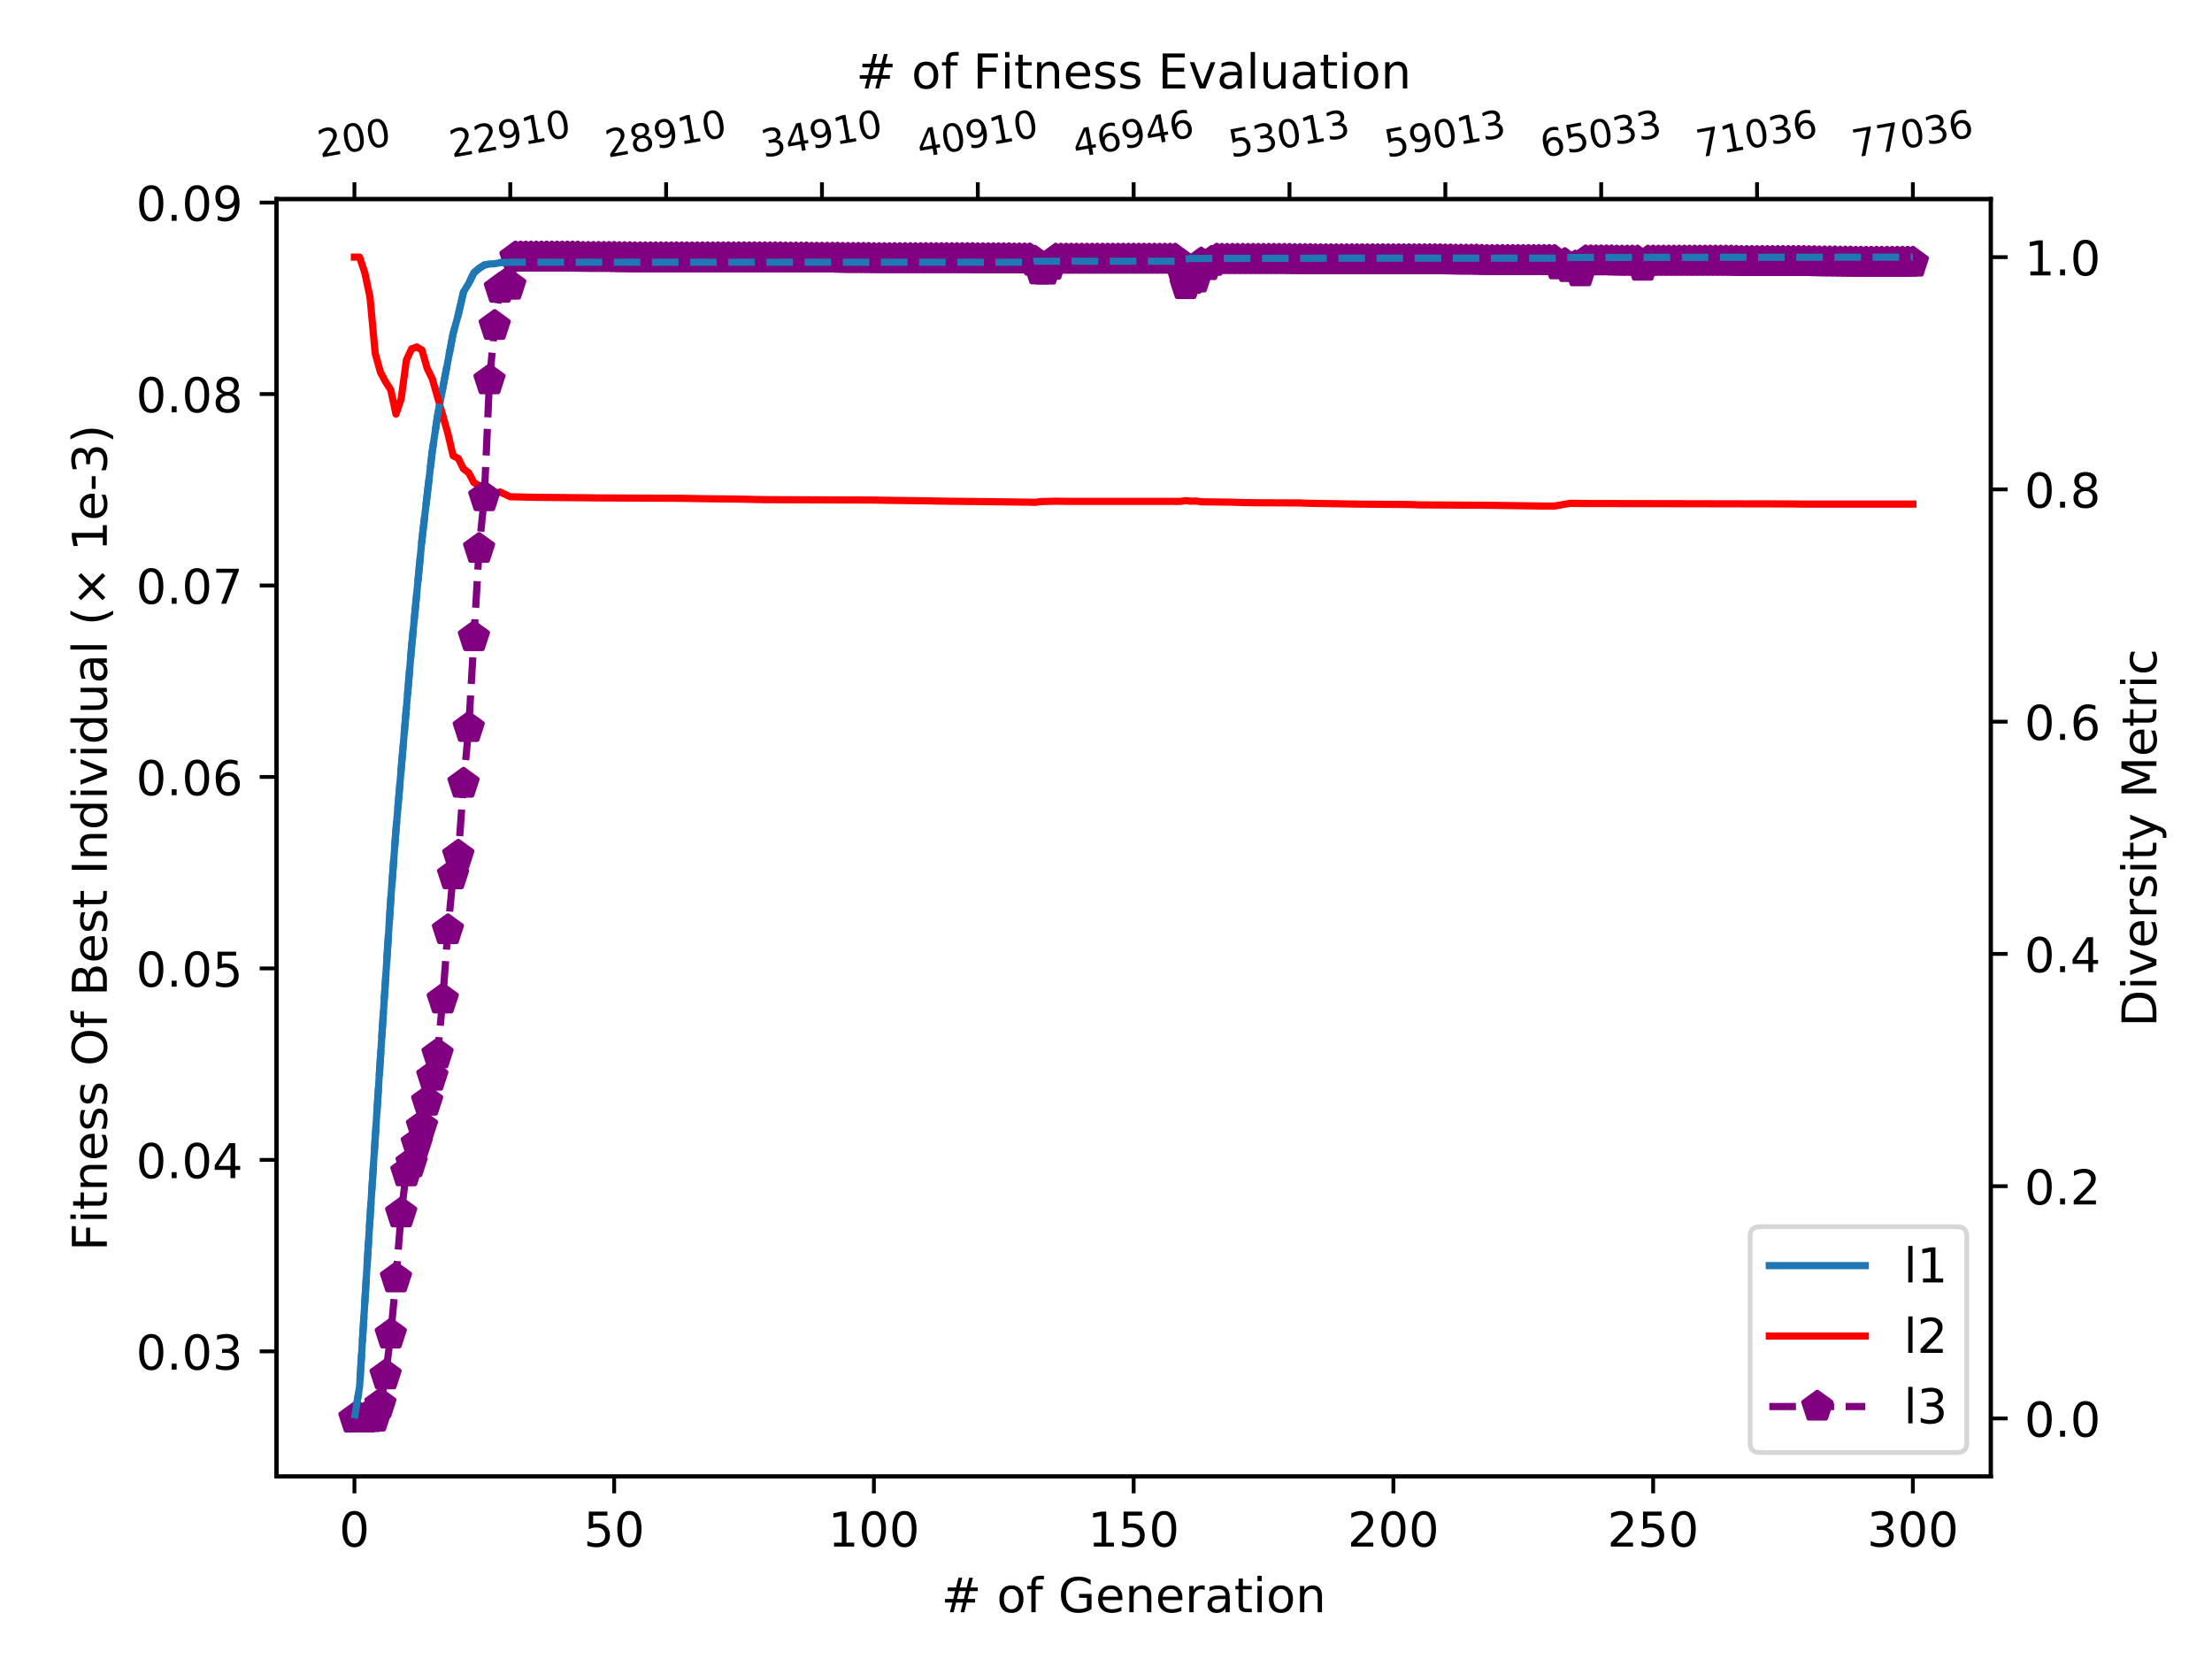 <?xml version="1.0" encoding="utf-8" standalone="no"?>
<!DOCTYPE svg PUBLIC "-//W3C//DTD SVG 1.1//EN"
  "http://www.w3.org/Graphics/SVG/1.1/DTD/svg11.dtd">
<!-- Created with matplotlib (https://matplotlib.org/) -->
<svg height="345.6pt" version="1.1" viewBox="0 0 460.8 345.6" width="460.8pt" xmlns="http://www.w3.org/2000/svg" xmlns:xlink="http://www.w3.org/1999/xlink">
 <defs>
  <style type="text/css">
*{stroke-linecap:butt;stroke-linejoin:round;}
  </style>
 </defs>
 <g id="figure_1">
  <g id="patch_1">
   <path d="M 0 345.6 
L 460.8 345.6 
L 460.8 0 
L 0 0 
z
" style="fill:#ffffff;"/>
  </g>
  <g id="axes_1">
   <g id="patch_2">
    <path d="M 57.6 307.584 
L 414.72 307.584 
L 414.72 41.472 
L 57.6 41.472 
z
" style="fill:#ffffff;"/>
   </g>
   <g id="matplotlib.axis_1">
    <g id="xtick_1">
     <g id="line2d_1">
      <defs>
       <path d="M 0 0 
L 0 3.5 
" id="meb5f9a1014" style="stroke:#000000;stroke-width:0.8;"/>
      </defs>
      <g>
       <use style="stroke:#000000;stroke-width:0.8;" x="73.833" xlink:href="#meb5f9a1014" y="307.584"/>
      </g>
     </g>
     <g id="text_1">
      <!-- 0 -->
      <defs>
       <path d="M 31.781 66.406 
Q 24.172 66.406 20.328 58.906 
Q 16.5 51.422 16.5 36.375 
Q 16.5 21.391 20.328 13.891 
Q 24.172 6.391 31.781 6.391 
Q 39.453 6.391 43.281 13.891 
Q 47.125 21.391 47.125 36.375 
Q 47.125 51.422 43.281 58.906 
Q 39.453 66.406 31.781 66.406 
z
M 31.781 74.219 
Q 44.047 74.219 50.516 64.516 
Q 56.984 54.828 56.984 36.375 
Q 56.984 17.969 50.516 8.266 
Q 44.047 -1.422 31.781 -1.422 
Q 19.531 -1.422 13.062 8.266 
Q 6.594 17.969 6.594 36.375 
Q 6.594 54.828 13.062 64.516 
Q 19.531 74.219 31.781 74.219 
z
" id="DejaVuSans-48"/>
      </defs>
      <g transform="translate(70.651 322.182)scale(0.1 -0.1)">
       <use xlink:href="#DejaVuSans-48"/>
      </g>
     </g>
    </g>
    <g id="xtick_2">
     <g id="line2d_2">
      <g>
       <use style="stroke:#000000;stroke-width:0.8;" x="127.942" xlink:href="#meb5f9a1014" y="307.584"/>
      </g>
     </g>
     <g id="text_2">
      <!-- 50 -->
      <defs>
       <path d="M 10.797 72.906 
L 49.516 72.906 
L 49.516 64.594 
L 19.828 64.594 
L 19.828 46.734 
Q 21.969 47.469 24.109 47.828 
Q 26.266 48.188 28.422 48.188 
Q 40.625 48.188 47.75 41.5 
Q 54.891 34.812 54.891 23.391 
Q 54.891 11.625 47.562 5.094 
Q 40.234 -1.422 26.906 -1.422 
Q 22.312 -1.422 17.547 -0.641 
Q 12.797 0.141 7.719 1.703 
L 7.719 11.625 
Q 12.109 9.234 16.797 8.062 
Q 21.484 6.891 26.703 6.891 
Q 35.156 6.891 40.078 11.328 
Q 45.016 15.766 45.016 23.391 
Q 45.016 31 40.078 35.438 
Q 35.156 39.891 26.703 39.891 
Q 22.75 39.891 18.812 39.016 
Q 14.891 38.141 10.797 36.281 
z
" id="DejaVuSans-53"/>
      </defs>
      <g transform="translate(121.579 322.182)scale(0.1 -0.1)">
       <use xlink:href="#DejaVuSans-53"/>
       <use x="63.623" xlink:href="#DejaVuSans-48"/>
      </g>
     </g>
    </g>
    <g id="xtick_3">
     <g id="line2d_3">
      <g>
       <use style="stroke:#000000;stroke-width:0.8;" x="182.051" xlink:href="#meb5f9a1014" y="307.584"/>
      </g>
     </g>
     <g id="text_3">
      <!-- 100 -->
      <defs>
       <path d="M 12.406 8.297 
L 28.516 8.297 
L 28.516 63.922 
L 10.984 60.406 
L 10.984 69.391 
L 28.422 72.906 
L 38.281 72.906 
L 38.281 8.297 
L 54.391 8.297 
L 54.391 0 
L 12.406 0 
z
" id="DejaVuSans-49"/>
      </defs>
      <g transform="translate(172.507 322.182)scale(0.1 -0.1)">
       <use xlink:href="#DejaVuSans-49"/>
       <use x="63.623" xlink:href="#DejaVuSans-48"/>
       <use x="127.246" xlink:href="#DejaVuSans-48"/>
      </g>
     </g>
    </g>
    <g id="xtick_4">
     <g id="line2d_4">
      <g>
       <use style="stroke:#000000;stroke-width:0.8;" x="236.16" xlink:href="#meb5f9a1014" y="307.584"/>
      </g>
     </g>
     <g id="text_4">
      <!-- 150 -->
      <g transform="translate(226.616 322.182)scale(0.1 -0.1)">
       <use xlink:href="#DejaVuSans-49"/>
       <use x="63.623" xlink:href="#DejaVuSans-53"/>
       <use x="127.246" xlink:href="#DejaVuSans-48"/>
      </g>
     </g>
    </g>
    <g id="xtick_5">
     <g id="line2d_5">
      <g>
       <use style="stroke:#000000;stroke-width:0.8;" x="290.269" xlink:href="#meb5f9a1014" y="307.584"/>
      </g>
     </g>
     <g id="text_5">
      <!-- 200 -->
      <defs>
       <path d="M 19.188 8.297 
L 53.609 8.297 
L 53.609 0 
L 7.328 0 
L 7.328 8.297 
Q 12.938 14.109 22.625 23.891 
Q 32.328 33.688 34.812 36.531 
Q 39.547 41.844 41.422 45.531 
Q 43.312 49.219 43.312 52.781 
Q 43.312 58.594 39.234 62.25 
Q 35.156 65.922 28.609 65.922 
Q 23.969 65.922 18.812 64.312 
Q 13.672 62.703 7.812 59.422 
L 7.812 69.391 
Q 13.766 71.781 18.938 73 
Q 24.125 74.219 28.422 74.219 
Q 39.75 74.219 46.484 68.547 
Q 53.219 62.891 53.219 53.422 
Q 53.219 48.922 51.531 44.891 
Q 49.859 40.875 45.406 35.406 
Q 44.188 33.984 37.641 27.219 
Q 31.109 20.453 19.188 8.297 
z
" id="DejaVuSans-50"/>
      </defs>
      <g transform="translate(280.725 322.182)scale(0.1 -0.1)">
       <use xlink:href="#DejaVuSans-50"/>
       <use x="63.623" xlink:href="#DejaVuSans-48"/>
       <use x="127.246" xlink:href="#DejaVuSans-48"/>
      </g>
     </g>
    </g>
    <g id="xtick_6">
     <g id="line2d_6">
      <g>
       <use style="stroke:#000000;stroke-width:0.8;" x="344.378" xlink:href="#meb5f9a1014" y="307.584"/>
      </g>
     </g>
     <g id="text_6">
      <!-- 250 -->
      <g transform="translate(334.834 322.182)scale(0.1 -0.1)">
       <use xlink:href="#DejaVuSans-50"/>
       <use x="63.623" xlink:href="#DejaVuSans-53"/>
       <use x="127.246" xlink:href="#DejaVuSans-48"/>
      </g>
     </g>
    </g>
    <g id="xtick_7">
     <g id="line2d_7">
      <g>
       <use style="stroke:#000000;stroke-width:0.8;" x="398.487" xlink:href="#meb5f9a1014" y="307.584"/>
      </g>
     </g>
     <g id="text_7">
      <!-- 300 -->
      <defs>
       <path d="M 40.578 39.312 
Q 47.656 37.797 51.625 33 
Q 55.609 28.219 55.609 21.188 
Q 55.609 10.406 48.188 4.484 
Q 40.766 -1.422 27.094 -1.422 
Q 22.516 -1.422 17.656 -0.516 
Q 12.797 0.391 7.625 2.203 
L 7.625 11.719 
Q 11.719 9.328 16.594 8.109 
Q 21.484 6.891 26.812 6.891 
Q 36.078 6.891 40.938 10.547 
Q 45.797 14.203 45.797 21.188 
Q 45.797 27.641 41.281 31.266 
Q 36.766 34.906 28.719 34.906 
L 20.219 34.906 
L 20.219 43.016 
L 29.109 43.016 
Q 36.375 43.016 40.234 45.922 
Q 44.094 48.828 44.094 54.297 
Q 44.094 59.906 40.109 62.906 
Q 36.141 65.922 28.719 65.922 
Q 24.656 65.922 20.016 65.031 
Q 15.375 64.156 9.812 62.312 
L 9.812 71.094 
Q 15.438 72.656 20.344 73.438 
Q 25.25 74.219 29.594 74.219 
Q 40.828 74.219 47.359 69.109 
Q 53.906 64.016 53.906 55.328 
Q 53.906 49.266 50.438 45.094 
Q 46.969 40.922 40.578 39.312 
z
" id="DejaVuSans-51"/>
      </defs>
      <g transform="translate(388.944 322.182)scale(0.1 -0.1)">
       <use xlink:href="#DejaVuSans-51"/>
       <use x="63.623" xlink:href="#DejaVuSans-48"/>
       <use x="127.246" xlink:href="#DejaVuSans-48"/>
      </g>
     </g>
    </g>
    <g id="text_8">
     <!-- # of Generation -->
     <defs>
      <path d="M 51.125 44 
L 36.922 44 
L 32.812 27.688 
L 47.125 27.688 
z
M 43.797 71.781 
L 38.719 51.516 
L 52.984 51.516 
L 58.109 71.781 
L 65.922 71.781 
L 60.891 51.516 
L 76.125 51.516 
L 76.125 44 
L 58.984 44 
L 54.984 27.688 
L 70.516 27.688 
L 70.516 20.219 
L 53.078 20.219 
L 48 0 
L 40.188 0 
L 45.219 20.219 
L 30.906 20.219 
L 25.875 0 
L 18.016 0 
L 23.094 20.219 
L 7.719 20.219 
L 7.719 27.688 
L 24.906 27.688 
L 29 44 
L 13.281 44 
L 13.281 51.516 
L 30.906 51.516 
L 35.891 71.781 
z
" id="DejaVuSans-35"/>
      <path id="DejaVuSans-32"/>
      <path d="M 30.609 48.391 
Q 23.391 48.391 19.188 42.75 
Q 14.984 37.109 14.984 27.297 
Q 14.984 17.484 19.156 11.844 
Q 23.344 6.203 30.609 6.203 
Q 37.797 6.203 41.984 11.859 
Q 46.188 17.531 46.188 27.297 
Q 46.188 37.016 41.984 42.703 
Q 37.797 48.391 30.609 48.391 
z
M 30.609 56 
Q 42.328 56 49.016 48.375 
Q 55.719 40.766 55.719 27.297 
Q 55.719 13.875 49.016 6.219 
Q 42.328 -1.422 30.609 -1.422 
Q 18.844 -1.422 12.172 6.219 
Q 5.516 13.875 5.516 27.297 
Q 5.516 40.766 12.172 48.375 
Q 18.844 56 30.609 56 
z
" id="DejaVuSans-111"/>
      <path d="M 37.109 75.984 
L 37.109 68.5 
L 28.516 68.5 
Q 23.688 68.5 21.797 66.547 
Q 19.922 64.594 19.922 59.516 
L 19.922 54.688 
L 34.719 54.688 
L 34.719 47.703 
L 19.922 47.703 
L 19.922 0 
L 10.891 0 
L 10.891 47.703 
L 2.297 47.703 
L 2.297 54.688 
L 10.891 54.688 
L 10.891 58.5 
Q 10.891 67.625 15.141 71.797 
Q 19.391 75.984 28.609 75.984 
z
" id="DejaVuSans-102"/>
      <path d="M 59.516 10.406 
L 59.516 29.984 
L 43.406 29.984 
L 43.406 38.094 
L 69.281 38.094 
L 69.281 6.781 
Q 63.578 2.734 56.688 0.656 
Q 49.812 -1.422 42 -1.422 
Q 24.906 -1.422 15.25 8.562 
Q 5.609 18.562 5.609 36.375 
Q 5.609 54.25 15.25 64.234 
Q 24.906 74.219 42 74.219 
Q 49.125 74.219 55.547 72.453 
Q 61.969 70.703 67.391 67.281 
L 67.391 56.781 
Q 61.922 61.422 55.766 63.766 
Q 49.609 66.109 42.828 66.109 
Q 29.438 66.109 22.719 58.641 
Q 16.016 51.172 16.016 36.375 
Q 16.016 21.625 22.719 14.156 
Q 29.438 6.688 42.828 6.688 
Q 48.047 6.688 52.141 7.594 
Q 56.25 8.5 59.516 10.406 
z
" id="DejaVuSans-71"/>
      <path d="M 56.203 29.594 
L 56.203 25.203 
L 14.891 25.203 
Q 15.484 15.922 20.484 11.062 
Q 25.484 6.203 34.422 6.203 
Q 39.594 6.203 44.453 7.469 
Q 49.312 8.734 54.109 11.281 
L 54.109 2.781 
Q 49.266 0.734 44.188 -0.344 
Q 39.109 -1.422 33.891 -1.422 
Q 20.797 -1.422 13.156 6.188 
Q 5.516 13.812 5.516 26.812 
Q 5.516 40.234 12.766 48.109 
Q 20.016 56 32.328 56 
Q 43.359 56 49.781 48.891 
Q 56.203 41.797 56.203 29.594 
z
M 47.219 32.234 
Q 47.125 39.594 43.094 43.984 
Q 39.062 48.391 32.422 48.391 
Q 24.906 48.391 20.391 44.141 
Q 15.875 39.891 15.188 32.172 
z
" id="DejaVuSans-101"/>
      <path d="M 54.891 33.016 
L 54.891 0 
L 45.906 0 
L 45.906 32.719 
Q 45.906 40.484 42.875 44.328 
Q 39.844 48.188 33.797 48.188 
Q 26.516 48.188 22.312 43.547 
Q 18.109 38.922 18.109 30.906 
L 18.109 0 
L 9.078 0 
L 9.078 54.688 
L 18.109 54.688 
L 18.109 46.188 
Q 21.344 51.125 25.703 53.562 
Q 30.078 56 35.797 56 
Q 45.219 56 50.047 50.172 
Q 54.891 44.344 54.891 33.016 
z
" id="DejaVuSans-110"/>
      <path d="M 41.109 46.297 
Q 39.594 47.172 37.812 47.578 
Q 36.031 48 33.891 48 
Q 26.266 48 22.188 43.047 
Q 18.109 38.094 18.109 28.812 
L 18.109 0 
L 9.078 0 
L 9.078 54.688 
L 18.109 54.688 
L 18.109 46.188 
Q 20.953 51.172 25.484 53.578 
Q 30.031 56 36.531 56 
Q 37.453 56 38.578 55.875 
Q 39.703 55.766 41.062 55.516 
z
" id="DejaVuSans-114"/>
      <path d="M 34.281 27.484 
Q 23.391 27.484 19.188 25 
Q 14.984 22.516 14.984 16.5 
Q 14.984 11.719 18.141 8.906 
Q 21.297 6.109 26.703 6.109 
Q 34.188 6.109 38.703 11.406 
Q 43.219 16.703 43.219 25.484 
L 43.219 27.484 
z
M 52.203 31.203 
L 52.203 0 
L 43.219 0 
L 43.219 8.297 
Q 40.141 3.328 35.547 0.953 
Q 30.953 -1.422 24.312 -1.422 
Q 15.922 -1.422 10.953 3.297 
Q 6 8.016 6 15.922 
Q 6 25.141 12.172 29.828 
Q 18.359 34.516 30.609 34.516 
L 43.219 34.516 
L 43.219 35.406 
Q 43.219 41.609 39.141 45 
Q 35.062 48.391 27.688 48.391 
Q 23 48.391 18.547 47.266 
Q 14.109 46.141 10.016 43.891 
L 10.016 52.203 
Q 14.938 54.109 19.578 55.047 
Q 24.219 56 28.609 56 
Q 40.484 56 46.344 49.844 
Q 52.203 43.703 52.203 31.203 
z
" id="DejaVuSans-97"/>
      <path d="M 18.312 70.219 
L 18.312 54.688 
L 36.812 54.688 
L 36.812 47.703 
L 18.312 47.703 
L 18.312 18.016 
Q 18.312 11.328 20.141 9.422 
Q 21.969 7.516 27.594 7.516 
L 36.812 7.516 
L 36.812 0 
L 27.594 0 
Q 17.188 0 13.234 3.875 
Q 9.281 7.766 9.281 18.016 
L 9.281 47.703 
L 2.688 47.703 
L 2.688 54.688 
L 9.281 54.688 
L 9.281 70.219 
z
" id="DejaVuSans-116"/>
      <path d="M 9.422 54.688 
L 18.406 54.688 
L 18.406 0 
L 9.422 0 
z
M 9.422 75.984 
L 18.406 75.984 
L 18.406 64.594 
L 9.422 64.594 
z
" id="DejaVuSans-105"/>
     </defs>
     <g transform="translate(196.08 335.861)scale(0.1 -0.1)">
      <use xlink:href="#DejaVuSans-35"/>
      <use x="83.789" xlink:href="#DejaVuSans-32"/>
      <use x="115.576" xlink:href="#DejaVuSans-111"/>
      <use x="176.758" xlink:href="#DejaVuSans-102"/>
      <use x="211.963" xlink:href="#DejaVuSans-32"/>
      <use x="243.75" xlink:href="#DejaVuSans-71"/>
      <use x="321.24" xlink:href="#DejaVuSans-101"/>
      <use x="382.764" xlink:href="#DejaVuSans-110"/>
      <use x="446.143" xlink:href="#DejaVuSans-101"/>
      <use x="507.666" xlink:href="#DejaVuSans-114"/>
      <use x="548.779" xlink:href="#DejaVuSans-97"/>
      <use x="610.059" xlink:href="#DejaVuSans-116"/>
      <use x="649.268" xlink:href="#DejaVuSans-105"/>
      <use x="677.051" xlink:href="#DejaVuSans-111"/>
      <use x="738.232" xlink:href="#DejaVuSans-110"/>
     </g>
    </g>
   </g>
   <g id="matplotlib.axis_2">
    <g id="ytick_1">
     <g id="line2d_8">
      <defs>
       <path d="M 0 0 
L -3.5 0 
" id="m594fc1c8aa" style="stroke:#000000;stroke-width:0.8;"/>
      </defs>
      <g>
       <use style="stroke:#000000;stroke-width:0.8;" x="57.6" xlink:href="#m594fc1c8aa" y="281.514"/>
      </g>
     </g>
     <g id="text_9">
      <!-- 0.03 -->
      <defs>
       <path d="M 10.688 12.406 
L 21 12.406 
L 21 0 
L 10.688 0 
z
" id="DejaVuSans-46"/>
      </defs>
      <g transform="translate(28.334 285.313)scale(0.1 -0.1)">
       <use xlink:href="#DejaVuSans-48"/>
       <use x="63.623" xlink:href="#DejaVuSans-46"/>
       <use x="95.41" xlink:href="#DejaVuSans-48"/>
       <use x="159.033" xlink:href="#DejaVuSans-51"/>
      </g>
     </g>
    </g>
    <g id="ytick_2">
     <g id="line2d_9">
      <g>
       <use style="stroke:#000000;stroke-width:0.8;" x="57.6" xlink:href="#m594fc1c8aa" y="241.628"/>
      </g>
     </g>
     <g id="text_10">
      <!-- 0.04 -->
      <defs>
       <path d="M 37.797 64.312 
L 12.891 25.391 
L 37.797 25.391 
z
M 35.203 72.906 
L 47.609 72.906 
L 47.609 25.391 
L 58.016 25.391 
L 58.016 17.188 
L 47.609 17.188 
L 47.609 0 
L 37.797 0 
L 37.797 17.188 
L 4.891 17.188 
L 4.891 26.703 
z
" id="DejaVuSans-52"/>
      </defs>
      <g transform="translate(28.334 245.427)scale(0.1 -0.1)">
       <use xlink:href="#DejaVuSans-48"/>
       <use x="63.623" xlink:href="#DejaVuSans-46"/>
       <use x="95.41" xlink:href="#DejaVuSans-48"/>
       <use x="159.033" xlink:href="#DejaVuSans-52"/>
      </g>
     </g>
    </g>
    <g id="ytick_3">
     <g id="line2d_10">
      <g>
       <use style="stroke:#000000;stroke-width:0.8;" x="57.6" xlink:href="#m594fc1c8aa" y="201.742"/>
      </g>
     </g>
     <g id="text_11">
      <!-- 0.05 -->
      <g transform="translate(28.334 205.541)scale(0.1 -0.1)">
       <use xlink:href="#DejaVuSans-48"/>
       <use x="63.623" xlink:href="#DejaVuSans-46"/>
       <use x="95.41" xlink:href="#DejaVuSans-48"/>
       <use x="159.033" xlink:href="#DejaVuSans-53"/>
      </g>
     </g>
    </g>
    <g id="ytick_4">
     <g id="line2d_11">
      <g>
       <use style="stroke:#000000;stroke-width:0.8;" x="57.6" xlink:href="#m594fc1c8aa" y="161.856"/>
      </g>
     </g>
     <g id="text_12">
      <!-- 0.06 -->
      <defs>
       <path d="M 33.016 40.375 
Q 26.375 40.375 22.484 35.828 
Q 18.609 31.297 18.609 23.391 
Q 18.609 15.531 22.484 10.953 
Q 26.375 6.391 33.016 6.391 
Q 39.656 6.391 43.531 10.953 
Q 47.406 15.531 47.406 23.391 
Q 47.406 31.297 43.531 35.828 
Q 39.656 40.375 33.016 40.375 
z
M 52.594 71.297 
L 52.594 62.312 
Q 48.875 64.062 45.094 64.984 
Q 41.312 65.922 37.594 65.922 
Q 27.828 65.922 22.672 59.328 
Q 17.531 52.734 16.797 39.406 
Q 19.672 43.656 24.016 45.922 
Q 28.375 48.188 33.594 48.188 
Q 44.578 48.188 50.953 41.516 
Q 57.328 34.859 57.328 23.391 
Q 57.328 12.156 50.688 5.359 
Q 44.047 -1.422 33.016 -1.422 
Q 20.359 -1.422 13.672 8.266 
Q 6.984 17.969 6.984 36.375 
Q 6.984 53.656 15.188 63.938 
Q 23.391 74.219 37.203 74.219 
Q 40.922 74.219 44.703 73.484 
Q 48.484 72.75 52.594 71.297 
z
" id="DejaVuSans-54"/>
      </defs>
      <g transform="translate(28.334 165.656)scale(0.1 -0.1)">
       <use xlink:href="#DejaVuSans-48"/>
       <use x="63.623" xlink:href="#DejaVuSans-46"/>
       <use x="95.41" xlink:href="#DejaVuSans-48"/>
       <use x="159.033" xlink:href="#DejaVuSans-54"/>
      </g>
     </g>
    </g>
    <g id="ytick_5">
     <g id="line2d_12">
      <g>
       <use style="stroke:#000000;stroke-width:0.8;" x="57.6" xlink:href="#m594fc1c8aa" y="121.971"/>
      </g>
     </g>
     <g id="text_13">
      <!-- 0.07 -->
      <defs>
       <path d="M 8.203 72.906 
L 55.078 72.906 
L 55.078 68.703 
L 28.609 0 
L 18.312 0 
L 43.219 64.594 
L 8.203 64.594 
z
" id="DejaVuSans-55"/>
      </defs>
      <g transform="translate(28.334 125.77)scale(0.1 -0.1)">
       <use xlink:href="#DejaVuSans-48"/>
       <use x="63.623" xlink:href="#DejaVuSans-46"/>
       <use x="95.41" xlink:href="#DejaVuSans-48"/>
       <use x="159.033" xlink:href="#DejaVuSans-55"/>
      </g>
     </g>
    </g>
    <g id="ytick_6">
     <g id="line2d_13">
      <g>
       <use style="stroke:#000000;stroke-width:0.8;" x="57.6" xlink:href="#m594fc1c8aa" y="82.085"/>
      </g>
     </g>
     <g id="text_14">
      <!-- 0.08 -->
      <defs>
       <path d="M 31.781 34.625 
Q 24.75 34.625 20.719 30.859 
Q 16.703 27.094 16.703 20.516 
Q 16.703 13.922 20.719 10.156 
Q 24.75 6.391 31.781 6.391 
Q 38.812 6.391 42.859 10.172 
Q 46.922 13.969 46.922 20.516 
Q 46.922 27.094 42.891 30.859 
Q 38.875 34.625 31.781 34.625 
z
M 21.922 38.812 
Q 15.578 40.375 12.031 44.719 
Q 8.5 49.078 8.5 55.328 
Q 8.5 64.062 14.719 69.141 
Q 20.953 74.219 31.781 74.219 
Q 42.672 74.219 48.875 69.141 
Q 55.078 64.062 55.078 55.328 
Q 55.078 49.078 51.531 44.719 
Q 48 40.375 41.703 38.812 
Q 48.828 37.156 52.797 32.312 
Q 56.781 27.484 56.781 20.516 
Q 56.781 9.906 50.312 4.234 
Q 43.844 -1.422 31.781 -1.422 
Q 19.734 -1.422 13.25 4.234 
Q 6.781 9.906 6.781 20.516 
Q 6.781 27.484 10.781 32.312 
Q 14.797 37.156 21.922 38.812 
z
M 18.312 54.391 
Q 18.312 48.734 21.844 45.562 
Q 25.391 42.391 31.781 42.391 
Q 38.141 42.391 41.719 45.562 
Q 45.312 48.734 45.312 54.391 
Q 45.312 60.062 41.719 63.234 
Q 38.141 66.406 31.781 66.406 
Q 25.391 66.406 21.844 63.234 
Q 18.312 60.062 18.312 54.391 
z
" id="DejaVuSans-56"/>
      </defs>
      <g transform="translate(28.334 85.884)scale(0.1 -0.1)">
       <use xlink:href="#DejaVuSans-48"/>
       <use x="63.623" xlink:href="#DejaVuSans-46"/>
       <use x="95.41" xlink:href="#DejaVuSans-48"/>
       <use x="159.033" xlink:href="#DejaVuSans-56"/>
      </g>
     </g>
    </g>
    <g id="ytick_7">
     <g id="line2d_14">
      <g>
       <use style="stroke:#000000;stroke-width:0.8;" x="57.6" xlink:href="#m594fc1c8aa" y="42.199"/>
      </g>
     </g>
     <g id="text_15">
      <!-- 0.09 -->
      <defs>
       <path d="M 10.984 1.516 
L 10.984 10.5 
Q 14.703 8.734 18.5 7.812 
Q 22.312 6.891 25.984 6.891 
Q 35.75 6.891 40.891 13.453 
Q 46.047 20.016 46.781 33.406 
Q 43.953 29.203 39.594 26.953 
Q 35.25 24.703 29.984 24.703 
Q 19.047 24.703 12.672 31.312 
Q 6.297 37.938 6.297 49.422 
Q 6.297 60.641 12.938 67.422 
Q 19.578 74.219 30.609 74.219 
Q 43.266 74.219 49.922 64.516 
Q 56.594 54.828 56.594 36.375 
Q 56.594 19.141 48.406 8.859 
Q 40.234 -1.422 26.422 -1.422 
Q 22.703 -1.422 18.891 -0.688 
Q 15.094 0.047 10.984 1.516 
z
M 30.609 32.422 
Q 37.25 32.422 41.125 36.953 
Q 45.016 41.5 45.016 49.422 
Q 45.016 57.281 41.125 61.844 
Q 37.25 66.406 30.609 66.406 
Q 23.969 66.406 20.094 61.844 
Q 16.219 57.281 16.219 49.422 
Q 16.219 41.5 20.094 36.953 
Q 23.969 32.422 30.609 32.422 
z
" id="DejaVuSans-57"/>
      </defs>
      <g transform="translate(28.334 45.998)scale(0.1 -0.1)">
       <use xlink:href="#DejaVuSans-48"/>
       <use x="63.623" xlink:href="#DejaVuSans-46"/>
       <use x="95.41" xlink:href="#DejaVuSans-48"/>
       <use x="159.033" xlink:href="#DejaVuSans-57"/>
      </g>
     </g>
    </g>
    <g id="text_16">
     <!-- Fitness Of Best Individual (× 1e-3) -->
     <defs>
      <path d="M 9.812 72.906 
L 51.703 72.906 
L 51.703 64.594 
L 19.672 64.594 
L 19.672 43.109 
L 48.578 43.109 
L 48.578 34.812 
L 19.672 34.812 
L 19.672 0 
L 9.812 0 
z
" id="DejaVuSans-70"/>
      <path d="M 44.281 53.078 
L 44.281 44.578 
Q 40.484 46.531 36.375 47.5 
Q 32.281 48.484 27.875 48.484 
Q 21.188 48.484 17.844 46.438 
Q 14.5 44.391 14.5 40.281 
Q 14.5 37.156 16.891 35.375 
Q 19.281 33.594 26.516 31.984 
L 29.594 31.297 
Q 39.156 29.25 43.188 25.516 
Q 47.219 21.781 47.219 15.094 
Q 47.219 7.469 41.188 3.016 
Q 35.156 -1.422 24.609 -1.422 
Q 20.219 -1.422 15.453 -0.562 
Q 10.688 0.297 5.422 2 
L 5.422 11.281 
Q 10.406 8.688 15.234 7.391 
Q 20.062 6.109 24.812 6.109 
Q 31.156 6.109 34.562 8.281 
Q 37.984 10.453 37.984 14.406 
Q 37.984 18.062 35.516 20.016 
Q 33.062 21.969 24.703 23.781 
L 21.578 24.516 
Q 13.234 26.266 9.516 29.906 
Q 5.812 33.547 5.812 39.891 
Q 5.812 47.609 11.281 51.797 
Q 16.75 56 26.812 56 
Q 31.781 56 36.172 55.266 
Q 40.578 54.547 44.281 53.078 
z
" id="DejaVuSans-115"/>
      <path d="M 39.406 66.219 
Q 28.656 66.219 22.328 58.203 
Q 16.016 50.203 16.016 36.375 
Q 16.016 22.609 22.328 14.594 
Q 28.656 6.594 39.406 6.594 
Q 50.141 6.594 56.422 14.594 
Q 62.703 22.609 62.703 36.375 
Q 62.703 50.203 56.422 58.203 
Q 50.141 66.219 39.406 66.219 
z
M 39.406 74.219 
Q 54.734 74.219 63.906 63.938 
Q 73.094 53.656 73.094 36.375 
Q 73.094 19.141 63.906 8.859 
Q 54.734 -1.422 39.406 -1.422 
Q 24.031 -1.422 14.812 8.828 
Q 5.609 19.094 5.609 36.375 
Q 5.609 53.656 14.812 63.938 
Q 24.031 74.219 39.406 74.219 
z
" id="DejaVuSans-79"/>
      <path d="M 19.672 34.812 
L 19.672 8.109 
L 35.5 8.109 
Q 43.453 8.109 47.281 11.406 
Q 51.125 14.703 51.125 21.484 
Q 51.125 28.328 47.281 31.562 
Q 43.453 34.812 35.5 34.812 
z
M 19.672 64.797 
L 19.672 42.828 
L 34.281 42.828 
Q 41.5 42.828 45.031 45.531 
Q 48.578 48.25 48.578 53.812 
Q 48.578 59.328 45.031 62.062 
Q 41.5 64.797 34.281 64.797 
z
M 9.812 72.906 
L 35.016 72.906 
Q 46.297 72.906 52.391 68.219 
Q 58.5 63.531 58.5 54.891 
Q 58.5 48.188 55.375 44.234 
Q 52.25 40.281 46.188 39.312 
Q 53.469 37.75 57.5 32.781 
Q 61.531 27.828 61.531 20.406 
Q 61.531 10.641 54.891 5.312 
Q 48.25 0 35.984 0 
L 9.812 0 
z
" id="DejaVuSans-66"/>
      <path d="M 9.812 72.906 
L 19.672 72.906 
L 19.672 0 
L 9.812 0 
z
" id="DejaVuSans-73"/>
      <path d="M 45.406 46.391 
L 45.406 75.984 
L 54.391 75.984 
L 54.391 0 
L 45.406 0 
L 45.406 8.203 
Q 42.578 3.328 38.25 0.953 
Q 33.938 -1.422 27.875 -1.422 
Q 17.969 -1.422 11.734 6.484 
Q 5.516 14.406 5.516 27.297 
Q 5.516 40.188 11.734 48.094 
Q 17.969 56 27.875 56 
Q 33.938 56 38.25 53.625 
Q 42.578 51.266 45.406 46.391 
z
M 14.797 27.297 
Q 14.797 17.391 18.875 11.75 
Q 22.953 6.109 30.078 6.109 
Q 37.203 6.109 41.297 11.75 
Q 45.406 17.391 45.406 27.297 
Q 45.406 37.203 41.297 42.844 
Q 37.203 48.484 30.078 48.484 
Q 22.953 48.484 18.875 42.844 
Q 14.797 37.203 14.797 27.297 
z
" id="DejaVuSans-100"/>
      <path d="M 2.984 54.688 
L 12.5 54.688 
L 29.594 8.797 
L 46.688 54.688 
L 56.203 54.688 
L 35.688 0 
L 23.484 0 
z
" id="DejaVuSans-118"/>
      <path d="M 8.5 21.578 
L 8.5 54.688 
L 17.484 54.688 
L 17.484 21.922 
Q 17.484 14.156 20.5 10.266 
Q 23.531 6.391 29.594 6.391 
Q 36.859 6.391 41.078 11.031 
Q 45.312 15.672 45.312 23.688 
L 45.312 54.688 
L 54.297 54.688 
L 54.297 0 
L 45.312 0 
L 45.312 8.406 
Q 42.047 3.422 37.719 1 
Q 33.406 -1.422 27.688 -1.422 
Q 18.266 -1.422 13.375 4.438 
Q 8.5 10.297 8.5 21.578 
z
M 31.109 56 
z
" id="DejaVuSans-117"/>
      <path d="M 9.422 75.984 
L 18.406 75.984 
L 18.406 0 
L 9.422 0 
z
" id="DejaVuSans-108"/>
      <path d="M 31 75.875 
Q 24.469 64.656 21.281 53.656 
Q 18.109 42.672 18.109 31.391 
Q 18.109 20.125 21.312 9.062 
Q 24.516 -2 31 -13.188 
L 23.188 -13.188 
Q 15.875 -1.703 12.234 9.375 
Q 8.594 20.453 8.594 31.391 
Q 8.594 42.281 12.203 53.312 
Q 15.828 64.359 23.188 75.875 
z
" id="DejaVuSans-40"/>
      <path d="M 70.125 53.719 
L 47.797 31.297 
L 70.125 8.984 
L 64.312 3.078 
L 41.891 25.484 
L 19.484 3.078 
L 13.719 8.984 
L 35.984 31.297 
L 13.719 53.719 
L 19.484 59.625 
L 41.891 37.203 
L 64.312 59.625 
z
" id="DejaVuSans-215"/>
      <path d="M 4.891 31.391 
L 31.203 31.391 
L 31.203 23.391 
L 4.891 23.391 
z
" id="DejaVuSans-45"/>
      <path d="M 8.016 75.875 
L 15.828 75.875 
Q 23.141 64.359 26.781 53.312 
Q 30.422 42.281 30.422 31.391 
Q 30.422 20.453 26.781 9.375 
Q 23.141 -1.703 15.828 -13.188 
L 8.016 -13.188 
Q 14.5 -2 17.703 9.062 
Q 20.906 20.125 20.906 31.391 
Q 20.906 42.672 17.703 53.656 
Q 14.5 64.656 8.016 75.875 
z
" id="DejaVuSans-41"/>
     </defs>
     <g transform="translate(22.255 260.601)rotate(-90)scale(0.1 -0.1)">
      <use xlink:href="#DejaVuSans-70"/>
      <use x="57.41" xlink:href="#DejaVuSans-105"/>
      <use x="85.193" xlink:href="#DejaVuSans-116"/>
      <use x="124.402" xlink:href="#DejaVuSans-110"/>
      <use x="187.781" xlink:href="#DejaVuSans-101"/>
      <use x="249.305" xlink:href="#DejaVuSans-115"/>
      <use x="301.404" xlink:href="#DejaVuSans-115"/>
      <use x="353.504" xlink:href="#DejaVuSans-32"/>
      <use x="385.291" xlink:href="#DejaVuSans-79"/>
      <use x="464.002" xlink:href="#DejaVuSans-102"/>
      <use x="499.207" xlink:href="#DejaVuSans-32"/>
      <use x="530.994" xlink:href="#DejaVuSans-66"/>
      <use x="599.598" xlink:href="#DejaVuSans-101"/>
      <use x="661.121" xlink:href="#DejaVuSans-115"/>
      <use x="713.221" xlink:href="#DejaVuSans-116"/>
      <use x="752.43" xlink:href="#DejaVuSans-32"/>
      <use x="784.217" xlink:href="#DejaVuSans-73"/>
      <use x="813.709" xlink:href="#DejaVuSans-110"/>
      <use x="877.088" xlink:href="#DejaVuSans-100"/>
      <use x="940.564" xlink:href="#DejaVuSans-105"/>
      <use x="968.348" xlink:href="#DejaVuSans-118"/>
      <use x="1027.527" xlink:href="#DejaVuSans-105"/>
      <use x="1055.311" xlink:href="#DejaVuSans-100"/>
      <use x="1118.787" xlink:href="#DejaVuSans-117"/>
      <use x="1182.166" xlink:href="#DejaVuSans-97"/>
      <use x="1243.445" xlink:href="#DejaVuSans-108"/>
      <use x="1271.229" xlink:href="#DejaVuSans-32"/>
      <use x="1303.016" xlink:href="#DejaVuSans-40"/>
      <use x="1342.029" xlink:href="#DejaVuSans-215"/>
      <use x="1425.818" xlink:href="#DejaVuSans-32"/>
      <use x="1457.605" xlink:href="#DejaVuSans-49"/>
      <use x="1521.229" xlink:href="#DejaVuSans-101"/>
      <use x="1582.752" xlink:href="#DejaVuSans-45"/>
      <use x="1618.836" xlink:href="#DejaVuSans-51"/>
      <use x="1682.459" xlink:href="#DejaVuSans-41"/>
     </g>
    </g>
   </g>
   <g id="line2d_15">
    <path clip-path="url(#p46ba3fe479)" d="M 73.833 295.488 
L 74.915 288.805 
L 77.079 253.733 
L 79.244 220.484 
L 81.408 187.291 
L 82.49 172.913 
L 85.737 134.8 
L 87.901 112.415 
L 90.065 93.894 
L 91.148 86.629 
L 94.394 69.481 
L 95.476 65.53 
L 96.559 60.826 
L 97.641 59.052 
L 98.723 56.819 
L 99.805 55.914 
L 100.887 55.203 
L 101.969 54.994 
L 103.052 54.944 
L 104.134 54.707 
L 106.298 54.637 
L 214.516 54.637 
L 215.599 54.421 
L 244.817 54.421 
L 245.9 53.985 
L 246.982 53.979 
L 248.064 53.85 
L 283.776 53.77 
L 324.899 53.77 
L 325.981 53.635 
L 398.487 53.568 
L 398.487 53.568 
" style="fill:none;stroke:#1f77b4;stroke-linecap:square;stroke-width:1.5;"/>
   </g>
   <g id="patch_3">
    <path d="M 57.6 307.584 
L 57.6 41.472 
" style="fill:none;stroke:#000000;stroke-linecap:square;stroke-linejoin:miter;stroke-width:0.8;"/>
   </g>
   <g id="patch_4">
    <path d="M 414.72 307.584 
L 414.72 41.472 
" style="fill:none;stroke:#000000;stroke-linecap:square;stroke-linejoin:miter;stroke-width:0.8;"/>
   </g>
   <g id="patch_5">
    <path d="M 57.6 307.584 
L 414.72 307.584 
" style="fill:none;stroke:#000000;stroke-linecap:square;stroke-linejoin:miter;stroke-width:0.8;"/>
   </g>
   <g id="patch_6">
    <path d="M 57.6 41.472 
L 414.72 41.472 
" style="fill:none;stroke:#000000;stroke-linecap:square;stroke-linejoin:miter;stroke-width:0.8;"/>
   </g>
  </g>
  <g id="axes_2">
   <g id="matplotlib.axis_3">
    <g id="ytick_8">
     <g id="line2d_16">
      <defs>
       <path d="M 0 0 
L 3.5 0 
" id="mde933e098e" style="stroke:#000000;stroke-width:0.8;"/>
      </defs>
      <g>
       <use style="stroke:#000000;stroke-width:0.8;" x="414.72" xlink:href="#mde933e098e" y="295.488"/>
      </g>
     </g>
     <g id="text_17">
      <!-- 0.0 -->
      <g transform="translate(421.72 299.287)scale(0.1 -0.1)">
       <use xlink:href="#DejaVuSans-48"/>
       <use x="63.623" xlink:href="#DejaVuSans-46"/>
       <use x="95.41" xlink:href="#DejaVuSans-48"/>
      </g>
     </g>
    </g>
    <g id="ytick_9">
     <g id="line2d_17">
      <g>
       <use style="stroke:#000000;stroke-width:0.8;" x="414.72" xlink:href="#mde933e098e" y="247.104"/>
      </g>
     </g>
     <g id="text_18">
      <!-- 0.2 -->
      <g transform="translate(421.72 250.903)scale(0.1 -0.1)">
       <use xlink:href="#DejaVuSans-48"/>
       <use x="63.623" xlink:href="#DejaVuSans-46"/>
       <use x="95.41" xlink:href="#DejaVuSans-50"/>
      </g>
     </g>
    </g>
    <g id="ytick_10">
     <g id="line2d_18">
      <g>
       <use style="stroke:#000000;stroke-width:0.8;" x="414.72" xlink:href="#mde933e098e" y="198.72"/>
      </g>
     </g>
     <g id="text_19">
      <!-- 0.4 -->
      <g transform="translate(421.72 202.519)scale(0.1 -0.1)">
       <use xlink:href="#DejaVuSans-48"/>
       <use x="63.623" xlink:href="#DejaVuSans-46"/>
       <use x="95.41" xlink:href="#DejaVuSans-52"/>
      </g>
     </g>
    </g>
    <g id="ytick_11">
     <g id="line2d_19">
      <g>
       <use style="stroke:#000000;stroke-width:0.8;" x="414.72" xlink:href="#mde933e098e" y="150.336"/>
      </g>
     </g>
     <g id="text_20">
      <!-- 0.6 -->
      <g transform="translate(421.72 154.135)scale(0.1 -0.1)">
       <use xlink:href="#DejaVuSans-48"/>
       <use x="63.623" xlink:href="#DejaVuSans-46"/>
       <use x="95.41" xlink:href="#DejaVuSans-54"/>
      </g>
     </g>
    </g>
    <g id="ytick_12">
     <g id="line2d_20">
      <g>
       <use style="stroke:#000000;stroke-width:0.8;" x="414.72" xlink:href="#mde933e098e" y="101.952"/>
      </g>
     </g>
     <g id="text_21">
      <!-- 0.8 -->
      <g transform="translate(421.72 105.751)scale(0.1 -0.1)">
       <use xlink:href="#DejaVuSans-48"/>
       <use x="63.623" xlink:href="#DejaVuSans-46"/>
       <use x="95.41" xlink:href="#DejaVuSans-56"/>
      </g>
     </g>
    </g>
    <g id="ytick_13">
     <g id="line2d_21">
      <g>
       <use style="stroke:#000000;stroke-width:0.8;" x="414.72" xlink:href="#mde933e098e" y="53.568"/>
      </g>
     </g>
     <g id="text_22">
      <!-- 1.0 -->
      <g transform="translate(421.72 57.367)scale(0.1 -0.1)">
       <use xlink:href="#DejaVuSans-49"/>
       <use x="63.623" xlink:href="#DejaVuSans-46"/>
       <use x="95.41" xlink:href="#DejaVuSans-48"/>
      </g>
     </g>
    </g>
    <g id="text_23">
     <!-- Diversity Metric -->
     <defs>
      <path d="M 19.672 64.797 
L 19.672 8.109 
L 31.594 8.109 
Q 46.688 8.109 53.688 14.938 
Q 60.688 21.781 60.688 36.531 
Q 60.688 51.172 53.688 57.984 
Q 46.688 64.797 31.594 64.797 
z
M 9.812 72.906 
L 30.078 72.906 
Q 51.266 72.906 61.172 64.094 
Q 71.094 55.281 71.094 36.531 
Q 71.094 17.672 61.125 8.828 
Q 51.172 0 30.078 0 
L 9.812 0 
z
" id="DejaVuSans-68"/>
      <path d="M 32.172 -5.078 
Q 28.375 -14.844 24.75 -17.812 
Q 21.141 -20.797 15.094 -20.797 
L 7.906 -20.797 
L 7.906 -13.281 
L 13.188 -13.281 
Q 16.891 -13.281 18.938 -11.516 
Q 21 -9.766 23.484 -3.219 
L 25.094 0.875 
L 2.984 54.688 
L 12.5 54.688 
L 29.594 11.922 
L 46.688 54.688 
L 56.203 54.688 
z
" id="DejaVuSans-121"/>
      <path d="M 9.812 72.906 
L 24.516 72.906 
L 43.109 23.297 
L 61.812 72.906 
L 76.516 72.906 
L 76.516 0 
L 66.891 0 
L 66.891 64.016 
L 48.094 14.016 
L 38.188 14.016 
L 19.391 64.016 
L 19.391 0 
L 9.812 0 
z
" id="DejaVuSans-77"/>
      <path d="M 48.781 52.594 
L 48.781 44.188 
Q 44.969 46.297 41.141 47.344 
Q 37.312 48.391 33.406 48.391 
Q 24.656 48.391 19.812 42.844 
Q 14.984 37.312 14.984 27.297 
Q 14.984 17.281 19.812 11.734 
Q 24.656 6.203 33.406 6.203 
Q 37.312 6.203 41.141 7.25 
Q 44.969 8.297 48.781 10.406 
L 48.781 2.094 
Q 45.016 0.344 40.984 -0.531 
Q 36.969 -1.422 32.422 -1.422 
Q 20.062 -1.422 12.781 6.344 
Q 5.516 14.109 5.516 27.297 
Q 5.516 40.672 12.859 48.328 
Q 20.219 56 33.016 56 
Q 37.156 56 41.109 55.141 
Q 45.062 54.297 48.781 52.594 
z
" id="DejaVuSans-99"/>
     </defs>
     <g transform="translate(449.222 213.905)rotate(-90)scale(0.1 -0.1)">
      <use xlink:href="#DejaVuSans-68"/>
      <use x="77.002" xlink:href="#DejaVuSans-105"/>
      <use x="104.785" xlink:href="#DejaVuSans-118"/>
      <use x="163.965" xlink:href="#DejaVuSans-101"/>
      <use x="225.488" xlink:href="#DejaVuSans-114"/>
      <use x="266.602" xlink:href="#DejaVuSans-115"/>
      <use x="318.701" xlink:href="#DejaVuSans-105"/>
      <use x="346.484" xlink:href="#DejaVuSans-116"/>
      <use x="385.693" xlink:href="#DejaVuSans-121"/>
      <use x="444.873" xlink:href="#DejaVuSans-32"/>
      <use x="476.66" xlink:href="#DejaVuSans-77"/>
      <use x="562.939" xlink:href="#DejaVuSans-101"/>
      <use x="624.463" xlink:href="#DejaVuSans-116"/>
      <use x="663.672" xlink:href="#DejaVuSans-114"/>
      <use x="704.785" xlink:href="#DejaVuSans-105"/>
      <use x="732.568" xlink:href="#DejaVuSans-99"/>
     </g>
    </g>
   </g>
   <g id="line2d_22">
    <path clip-path="url(#p46ba3fe479)" d="M 73.833 53.568 
L 74.915 53.568 
L 75.997 56.834 
L 77.079 61.914 
L 78.161 73.607 
L 79.244 77.518 
L 80.326 79.534 
L 81.408 81.228 
L 82.49 86.268 
L 83.572 83.082 
L 84.655 75.018 
L 85.737 72.68 
L 86.819 72.276 
L 87.901 72.922 
L 88.983 76.712 
L 90.065 78.929 
L 92.23 86.509 
L 93.312 90.34 
L 94.394 94.936 
L 95.476 95.501 
L 96.559 97.678 
L 97.641 98.484 
L 98.723 100.541 
L 100.887 101.791 
L 101.969 102.516 
L 103.052 102.839 
L 104.134 102.476 
L 106.298 103.484 
L 111.709 103.605 
L 121.449 103.686 
L 124.695 103.726 
L 142.01 103.807 
L 146.339 103.887 
L 153.914 103.968 
L 159.325 104.089 
L 182.051 104.17 
L 186.38 104.25 
L 192.873 104.331 
L 197.201 104.412 
L 204.777 104.492 
L 208.023 104.532 
L 214.516 104.613 
L 215.599 104.653 
L 216.681 104.492 
L 219.927 104.412 
L 223.174 104.452 
L 245.9 104.452 
L 246.982 104.291 
L 248.064 104.412 
L 249.146 104.371 
L 250.228 104.532 
L 256.721 104.613 
L 258.886 104.694 
L 262.132 104.734 
L 270.79 104.774 
L 272.954 104.855 
L 278.365 104.936 
L 282.694 105.016 
L 293.516 105.097 
L 295.68 105.178 
L 309.748 105.258 
L 312.995 105.299 
L 318.406 105.379 
L 321.652 105.42 
L 323.817 105.42 
L 327.063 104.855 
L 330.31 104.895 
L 372.515 104.976 
L 375.761 105.016 
L 398.487 105.016 
L 398.487 105.016 
" style="fill:none;stroke:#ff0000;stroke-linecap:square;stroke-width:1.5;"/>
   </g>
   <g id="line2d_23">
    <path clip-path="url(#p46ba3fe479)" d="M 73.833 295.488 
L 77.079 295.407 
L 78.161 295.286 
L 79.244 292.545 
L 80.326 286.497 
L 81.408 277.989 
L 82.49 266.296 
L 83.572 252.749 
L 84.655 244.201 
L 85.737 242.306 
L 86.819 238.234 
L 87.901 234.645 
L 91.148 219.646 
L 92.23 208.195 
L 93.312 193.761 
L 94.394 182.31 
L 95.476 178.237 
L 96.559 163.238 
L 97.641 151.626 
L 99.805 114.33 
L 100.887 103.565 
L 101.969 79.212 
L 103.052 67.882 
L 104.134 60.14 
L 105.216 59.374 
L 106.298 59.495 
L 107.38 53.608 
L 127.942 53.689 
L 132.271 53.77 
L 174.476 53.85 
L 177.722 53.891 
L 210.188 53.971 
L 213.434 54.012 
L 214.516 54.012 
L 215.599 54.495 
L 216.681 56.31 
L 217.763 56.35 
L 218.845 55.342 
L 219.927 54.052 
L 244.817 54.052 
L 245.9 55.624 
L 246.982 59.374 
L 248.064 58.285 
L 249.146 58.003 
L 250.228 54.858 
L 251.311 55.423 
L 252.393 54.536 
L 253.475 54.052 
L 256.721 54.092 
L 300.009 54.173 
L 304.337 54.253 
L 323.817 54.334 
L 324.899 55.261 
L 325.981 54.979 
L 327.063 55.826 
L 328.145 55.503 
L 329.228 56.713 
L 330.31 54.415 
L 341.132 54.455 
L 342.214 55.544 
L 343.296 54.455 
L 375.761 54.536 
L 380.09 54.616 
L 398.487 54.697 
L 398.487 54.697 
" style="fill:none;stroke:#800080;stroke-dasharray:5.55,2.4;stroke-dashoffset:0;stroke-width:1.5;"/>
    <defs>
     <path d="M 0 -3 
L -2.853 -0.927 
L -1.763 2.427 
L 1.763 2.427 
L 2.853 -0.927 
z
" id="m1707137f2a" style="stroke:#800080;stroke-linejoin:miter;"/>
    </defs>
    <g clip-path="url(#p46ba3fe479)">
     <use style="fill:#800080;stroke:#800080;stroke-linejoin:miter;" x="73.833" xlink:href="#m1707137f2a" y="295.488"/>
     <use style="fill:#800080;stroke:#800080;stroke-linejoin:miter;" x="74.915" xlink:href="#m1707137f2a" y="295.488"/>
     <use style="fill:#800080;stroke:#800080;stroke-linejoin:miter;" x="75.997" xlink:href="#m1707137f2a" y="295.488"/>
     <use style="fill:#800080;stroke:#800080;stroke-linejoin:miter;" x="77.079" xlink:href="#m1707137f2a" y="295.407"/>
     <use style="fill:#800080;stroke:#800080;stroke-linejoin:miter;" x="78.161" xlink:href="#m1707137f2a" y="295.286"/>
     <use style="fill:#800080;stroke:#800080;stroke-linejoin:miter;" x="79.244" xlink:href="#m1707137f2a" y="292.545"/>
     <use style="fill:#800080;stroke:#800080;stroke-linejoin:miter;" x="80.326" xlink:href="#m1707137f2a" y="286.497"/>
     <use style="fill:#800080;stroke:#800080;stroke-linejoin:miter;" x="81.408" xlink:href="#m1707137f2a" y="277.989"/>
     <use style="fill:#800080;stroke:#800080;stroke-linejoin:miter;" x="82.49" xlink:href="#m1707137f2a" y="266.296"/>
     <use style="fill:#800080;stroke:#800080;stroke-linejoin:miter;" x="83.572" xlink:href="#m1707137f2a" y="252.749"/>
     <use style="fill:#800080;stroke:#800080;stroke-linejoin:miter;" x="84.655" xlink:href="#m1707137f2a" y="244.201"/>
     <use style="fill:#800080;stroke:#800080;stroke-linejoin:miter;" x="85.737" xlink:href="#m1707137f2a" y="242.306"/>
     <use style="fill:#800080;stroke:#800080;stroke-linejoin:miter;" x="86.819" xlink:href="#m1707137f2a" y="238.234"/>
     <use style="fill:#800080;stroke:#800080;stroke-linejoin:miter;" x="87.901" xlink:href="#m1707137f2a" y="234.645"/>
     <use style="fill:#800080;stroke:#800080;stroke-linejoin:miter;" x="88.983" xlink:href="#m1707137f2a" y="229.484"/>
     <use style="fill:#800080;stroke:#800080;stroke-linejoin:miter;" x="90.065" xlink:href="#m1707137f2a" y="224.283"/>
     <use style="fill:#800080;stroke:#800080;stroke-linejoin:miter;" x="91.148" xlink:href="#m1707137f2a" y="219.646"/>
     <use style="fill:#800080;stroke:#800080;stroke-linejoin:miter;" x="92.23" xlink:href="#m1707137f2a" y="208.195"/>
     <use style="fill:#800080;stroke:#800080;stroke-linejoin:miter;" x="93.312" xlink:href="#m1707137f2a" y="193.761"/>
     <use style="fill:#800080;stroke:#800080;stroke-linejoin:miter;" x="94.394" xlink:href="#m1707137f2a" y="182.31"/>
     <use style="fill:#800080;stroke:#800080;stroke-linejoin:miter;" x="95.476" xlink:href="#m1707137f2a" y="178.237"/>
     <use style="fill:#800080;stroke:#800080;stroke-linejoin:miter;" x="96.559" xlink:href="#m1707137f2a" y="163.238"/>
     <use style="fill:#800080;stroke:#800080;stroke-linejoin:miter;" x="97.641" xlink:href="#m1707137f2a" y="151.626"/>
     <use style="fill:#800080;stroke:#800080;stroke-linejoin:miter;" x="98.723" xlink:href="#m1707137f2a" y="132.716"/>
     <use style="fill:#800080;stroke:#800080;stroke-linejoin:miter;" x="99.805" xlink:href="#m1707137f2a" y="114.33"/>
     <use style="fill:#800080;stroke:#800080;stroke-linejoin:miter;" x="100.887" xlink:href="#m1707137f2a" y="103.565"/>
     <use style="fill:#800080;stroke:#800080;stroke-linejoin:miter;" x="101.969" xlink:href="#m1707137f2a" y="79.212"/>
     <use style="fill:#800080;stroke:#800080;stroke-linejoin:miter;" x="103.052" xlink:href="#m1707137f2a" y="67.882"/>
     <use style="fill:#800080;stroke:#800080;stroke-linejoin:miter;" x="104.134" xlink:href="#m1707137f2a" y="60.14"/>
     <use style="fill:#800080;stroke:#800080;stroke-linejoin:miter;" x="105.216" xlink:href="#m1707137f2a" y="59.374"/>
     <use style="fill:#800080;stroke:#800080;stroke-linejoin:miter;" x="106.298" xlink:href="#m1707137f2a" y="59.495"/>
     <use style="fill:#800080;stroke:#800080;stroke-linejoin:miter;" x="107.38" xlink:href="#m1707137f2a" y="53.608"/>
     <use style="fill:#800080;stroke:#800080;stroke-linejoin:miter;" x="108.463" xlink:href="#m1707137f2a" y="53.608"/>
     <use style="fill:#800080;stroke:#800080;stroke-linejoin:miter;" x="109.545" xlink:href="#m1707137f2a" y="53.608"/>
     <use style="fill:#800080;stroke:#800080;stroke-linejoin:miter;" x="110.627" xlink:href="#m1707137f2a" y="53.608"/>
     <use style="fill:#800080;stroke:#800080;stroke-linejoin:miter;" x="111.709" xlink:href="#m1707137f2a" y="53.608"/>
     <use style="fill:#800080;stroke:#800080;stroke-linejoin:miter;" x="112.791" xlink:href="#m1707137f2a" y="53.608"/>
     <use style="fill:#800080;stroke:#800080;stroke-linejoin:miter;" x="113.873" xlink:href="#m1707137f2a" y="53.608"/>
     <use style="fill:#800080;stroke:#800080;stroke-linejoin:miter;" x="114.956" xlink:href="#m1707137f2a" y="53.608"/>
     <use style="fill:#800080;stroke:#800080;stroke-linejoin:miter;" x="116.038" xlink:href="#m1707137f2a" y="53.608"/>
     <use style="fill:#800080;stroke:#800080;stroke-linejoin:miter;" x="117.12" xlink:href="#m1707137f2a" y="53.608"/>
     <use style="fill:#800080;stroke:#800080;stroke-linejoin:miter;" x="118.202" xlink:href="#m1707137f2a" y="53.608"/>
     <use style="fill:#800080;stroke:#800080;stroke-linejoin:miter;" x="119.284" xlink:href="#m1707137f2a" y="53.608"/>
     <use style="fill:#800080;stroke:#800080;stroke-linejoin:miter;" x="120.367" xlink:href="#m1707137f2a" y="53.608"/>
     <use style="fill:#800080;stroke:#800080;stroke-linejoin:miter;" x="121.449" xlink:href="#m1707137f2a" y="53.689"/>
     <use style="fill:#800080;stroke:#800080;stroke-linejoin:miter;" x="122.531" xlink:href="#m1707137f2a" y="53.689"/>
     <use style="fill:#800080;stroke:#800080;stroke-linejoin:miter;" x="123.613" xlink:href="#m1707137f2a" y="53.689"/>
     <use style="fill:#800080;stroke:#800080;stroke-linejoin:miter;" x="124.695" xlink:href="#m1707137f2a" y="53.689"/>
     <use style="fill:#800080;stroke:#800080;stroke-linejoin:miter;" x="125.777" xlink:href="#m1707137f2a" y="53.689"/>
     <use style="fill:#800080;stroke:#800080;stroke-linejoin:miter;" x="126.86" xlink:href="#m1707137f2a" y="53.689"/>
     <use style="fill:#800080;stroke:#800080;stroke-linejoin:miter;" x="127.942" xlink:href="#m1707137f2a" y="53.689"/>
     <use style="fill:#800080;stroke:#800080;stroke-linejoin:miter;" x="129.024" xlink:href="#m1707137f2a" y="53.729"/>
     <use style="fill:#800080;stroke:#800080;stroke-linejoin:miter;" x="130.106" xlink:href="#m1707137f2a" y="53.729"/>
     <use style="fill:#800080;stroke:#800080;stroke-linejoin:miter;" x="131.188" xlink:href="#m1707137f2a" y="53.729"/>
     <use style="fill:#800080;stroke:#800080;stroke-linejoin:miter;" x="132.271" xlink:href="#m1707137f2a" y="53.77"/>
     <use style="fill:#800080;stroke:#800080;stroke-linejoin:miter;" x="133.353" xlink:href="#m1707137f2a" y="53.77"/>
     <use style="fill:#800080;stroke:#800080;stroke-linejoin:miter;" x="134.435" xlink:href="#m1707137f2a" y="53.77"/>
     <use style="fill:#800080;stroke:#800080;stroke-linejoin:miter;" x="135.517" xlink:href="#m1707137f2a" y="53.77"/>
     <use style="fill:#800080;stroke:#800080;stroke-linejoin:miter;" x="136.599" xlink:href="#m1707137f2a" y="53.77"/>
     <use style="fill:#800080;stroke:#800080;stroke-linejoin:miter;" x="137.681" xlink:href="#m1707137f2a" y="53.77"/>
     <use style="fill:#800080;stroke:#800080;stroke-linejoin:miter;" x="138.764" xlink:href="#m1707137f2a" y="53.77"/>
     <use style="fill:#800080;stroke:#800080;stroke-linejoin:miter;" x="139.846" xlink:href="#m1707137f2a" y="53.77"/>
     <use style="fill:#800080;stroke:#800080;stroke-linejoin:miter;" x="140.928" xlink:href="#m1707137f2a" y="53.77"/>
     <use style="fill:#800080;stroke:#800080;stroke-linejoin:miter;" x="142.01" xlink:href="#m1707137f2a" y="53.77"/>
     <use style="fill:#800080;stroke:#800080;stroke-linejoin:miter;" x="143.092" xlink:href="#m1707137f2a" y="53.77"/>
     <use style="fill:#800080;stroke:#800080;stroke-linejoin:miter;" x="144.175" xlink:href="#m1707137f2a" y="53.77"/>
     <use style="fill:#800080;stroke:#800080;stroke-linejoin:miter;" x="145.257" xlink:href="#m1707137f2a" y="53.77"/>
     <use style="fill:#800080;stroke:#800080;stroke-linejoin:miter;" x="146.339" xlink:href="#m1707137f2a" y="53.77"/>
     <use style="fill:#800080;stroke:#800080;stroke-linejoin:miter;" x="147.421" xlink:href="#m1707137f2a" y="53.77"/>
     <use style="fill:#800080;stroke:#800080;stroke-linejoin:miter;" x="148.503" xlink:href="#m1707137f2a" y="53.77"/>
     <use style="fill:#800080;stroke:#800080;stroke-linejoin:miter;" x="149.585" xlink:href="#m1707137f2a" y="53.77"/>
     <use style="fill:#800080;stroke:#800080;stroke-linejoin:miter;" x="150.668" xlink:href="#m1707137f2a" y="53.77"/>
     <use style="fill:#800080;stroke:#800080;stroke-linejoin:miter;" x="151.75" xlink:href="#m1707137f2a" y="53.77"/>
     <use style="fill:#800080;stroke:#800080;stroke-linejoin:miter;" x="152.832" xlink:href="#m1707137f2a" y="53.77"/>
     <use style="fill:#800080;stroke:#800080;stroke-linejoin:miter;" x="153.914" xlink:href="#m1707137f2a" y="53.77"/>
     <use style="fill:#800080;stroke:#800080;stroke-linejoin:miter;" x="154.996" xlink:href="#m1707137f2a" y="53.77"/>
     <use style="fill:#800080;stroke:#800080;stroke-linejoin:miter;" x="156.079" xlink:href="#m1707137f2a" y="53.77"/>
     <use style="fill:#800080;stroke:#800080;stroke-linejoin:miter;" x="157.161" xlink:href="#m1707137f2a" y="53.77"/>
     <use style="fill:#800080;stroke:#800080;stroke-linejoin:miter;" x="158.243" xlink:href="#m1707137f2a" y="53.77"/>
     <use style="fill:#800080;stroke:#800080;stroke-linejoin:miter;" x="159.325" xlink:href="#m1707137f2a" y="53.77"/>
     <use style="fill:#800080;stroke:#800080;stroke-linejoin:miter;" x="160.407" xlink:href="#m1707137f2a" y="53.77"/>
     <use style="fill:#800080;stroke:#800080;stroke-linejoin:miter;" x="161.489" xlink:href="#m1707137f2a" y="53.77"/>
     <use style="fill:#800080;stroke:#800080;stroke-linejoin:miter;" x="162.572" xlink:href="#m1707137f2a" y="53.77"/>
     <use style="fill:#800080;stroke:#800080;stroke-linejoin:miter;" x="163.654" xlink:href="#m1707137f2a" y="53.81"/>
     <use style="fill:#800080;stroke:#800080;stroke-linejoin:miter;" x="164.736" xlink:href="#m1707137f2a" y="53.81"/>
     <use style="fill:#800080;stroke:#800080;stroke-linejoin:miter;" x="165.818" xlink:href="#m1707137f2a" y="53.81"/>
     <use style="fill:#800080;stroke:#800080;stroke-linejoin:miter;" x="166.9" xlink:href="#m1707137f2a" y="53.81"/>
     <use style="fill:#800080;stroke:#800080;stroke-linejoin:miter;" x="167.983" xlink:href="#m1707137f2a" y="53.81"/>
     <use style="fill:#800080;stroke:#800080;stroke-linejoin:miter;" x="169.065" xlink:href="#m1707137f2a" y="53.85"/>
     <use style="fill:#800080;stroke:#800080;stroke-linejoin:miter;" x="170.147" xlink:href="#m1707137f2a" y="53.85"/>
     <use style="fill:#800080;stroke:#800080;stroke-linejoin:miter;" x="171.229" xlink:href="#m1707137f2a" y="53.85"/>
     <use style="fill:#800080;stroke:#800080;stroke-linejoin:miter;" x="172.311" xlink:href="#m1707137f2a" y="53.85"/>
     <use style="fill:#800080;stroke:#800080;stroke-linejoin:miter;" x="173.393" xlink:href="#m1707137f2a" y="53.85"/>
     <use style="fill:#800080;stroke:#800080;stroke-linejoin:miter;" x="174.476" xlink:href="#m1707137f2a" y="53.85"/>
     <use style="fill:#800080;stroke:#800080;stroke-linejoin:miter;" x="175.558" xlink:href="#m1707137f2a" y="53.891"/>
     <use style="fill:#800080;stroke:#800080;stroke-linejoin:miter;" x="176.64" xlink:href="#m1707137f2a" y="53.891"/>
     <use style="fill:#800080;stroke:#800080;stroke-linejoin:miter;" x="177.722" xlink:href="#m1707137f2a" y="53.891"/>
     <use style="fill:#800080;stroke:#800080;stroke-linejoin:miter;" x="178.804" xlink:href="#m1707137f2a" y="53.891"/>
     <use style="fill:#800080;stroke:#800080;stroke-linejoin:miter;" x="179.887" xlink:href="#m1707137f2a" y="53.891"/>
     <use style="fill:#800080;stroke:#800080;stroke-linejoin:miter;" x="180.969" xlink:href="#m1707137f2a" y="53.891"/>
     <use style="fill:#800080;stroke:#800080;stroke-linejoin:miter;" x="182.051" xlink:href="#m1707137f2a" y="53.931"/>
     <use style="fill:#800080;stroke:#800080;stroke-linejoin:miter;" x="183.133" xlink:href="#m1707137f2a" y="53.931"/>
     <use style="fill:#800080;stroke:#800080;stroke-linejoin:miter;" x="184.215" xlink:href="#m1707137f2a" y="53.931"/>
     <use style="fill:#800080;stroke:#800080;stroke-linejoin:miter;" x="185.297" xlink:href="#m1707137f2a" y="53.931"/>
     <use style="fill:#800080;stroke:#800080;stroke-linejoin:miter;" x="186.38" xlink:href="#m1707137f2a" y="53.931"/>
     <use style="fill:#800080;stroke:#800080;stroke-linejoin:miter;" x="187.462" xlink:href="#m1707137f2a" y="53.931"/>
     <use style="fill:#800080;stroke:#800080;stroke-linejoin:miter;" x="188.544" xlink:href="#m1707137f2a" y="53.931"/>
     <use style="fill:#800080;stroke:#800080;stroke-linejoin:miter;" x="189.626" xlink:href="#m1707137f2a" y="53.931"/>
     <use style="fill:#800080;stroke:#800080;stroke-linejoin:miter;" x="190.708" xlink:href="#m1707137f2a" y="53.931"/>
     <use style="fill:#800080;stroke:#800080;stroke-linejoin:miter;" x="191.791" xlink:href="#m1707137f2a" y="53.931"/>
     <use style="fill:#800080;stroke:#800080;stroke-linejoin:miter;" x="192.873" xlink:href="#m1707137f2a" y="53.931"/>
     <use style="fill:#800080;stroke:#800080;stroke-linejoin:miter;" x="193.955" xlink:href="#m1707137f2a" y="53.931"/>
     <use style="fill:#800080;stroke:#800080;stroke-linejoin:miter;" x="195.037" xlink:href="#m1707137f2a" y="53.931"/>
     <use style="fill:#800080;stroke:#800080;stroke-linejoin:miter;" x="196.119" xlink:href="#m1707137f2a" y="53.931"/>
     <use style="fill:#800080;stroke:#800080;stroke-linejoin:miter;" x="197.201" xlink:href="#m1707137f2a" y="53.931"/>
     <use style="fill:#800080;stroke:#800080;stroke-linejoin:miter;" x="198.284" xlink:href="#m1707137f2a" y="53.931"/>
     <use style="fill:#800080;stroke:#800080;stroke-linejoin:miter;" x="199.366" xlink:href="#m1707137f2a" y="53.931"/>
     <use style="fill:#800080;stroke:#800080;stroke-linejoin:miter;" x="200.448" xlink:href="#m1707137f2a" y="53.931"/>
     <use style="fill:#800080;stroke:#800080;stroke-linejoin:miter;" x="201.53" xlink:href="#m1707137f2a" y="53.931"/>
     <use style="fill:#800080;stroke:#800080;stroke-linejoin:miter;" x="202.612" xlink:href="#m1707137f2a" y="53.931"/>
     <use style="fill:#800080;stroke:#800080;stroke-linejoin:miter;" x="203.695" xlink:href="#m1707137f2a" y="53.971"/>
     <use style="fill:#800080;stroke:#800080;stroke-linejoin:miter;" x="204.777" xlink:href="#m1707137f2a" y="53.971"/>
     <use style="fill:#800080;stroke:#800080;stroke-linejoin:miter;" x="205.859" xlink:href="#m1707137f2a" y="53.971"/>
     <use style="fill:#800080;stroke:#800080;stroke-linejoin:miter;" x="206.941" xlink:href="#m1707137f2a" y="53.971"/>
     <use style="fill:#800080;stroke:#800080;stroke-linejoin:miter;" x="208.023" xlink:href="#m1707137f2a" y="53.971"/>
     <use style="fill:#800080;stroke:#800080;stroke-linejoin:miter;" x="209.105" xlink:href="#m1707137f2a" y="53.971"/>
     <use style="fill:#800080;stroke:#800080;stroke-linejoin:miter;" x="210.188" xlink:href="#m1707137f2a" y="53.971"/>
     <use style="fill:#800080;stroke:#800080;stroke-linejoin:miter;" x="211.27" xlink:href="#m1707137f2a" y="54.012"/>
     <use style="fill:#800080;stroke:#800080;stroke-linejoin:miter;" x="212.352" xlink:href="#m1707137f2a" y="54.012"/>
     <use style="fill:#800080;stroke:#800080;stroke-linejoin:miter;" x="213.434" xlink:href="#m1707137f2a" y="54.012"/>
     <use style="fill:#800080;stroke:#800080;stroke-linejoin:miter;" x="214.516" xlink:href="#m1707137f2a" y="54.012"/>
     <use style="fill:#800080;stroke:#800080;stroke-linejoin:miter;" x="215.599" xlink:href="#m1707137f2a" y="54.495"/>
     <use style="fill:#800080;stroke:#800080;stroke-linejoin:miter;" x="216.681" xlink:href="#m1707137f2a" y="56.31"/>
     <use style="fill:#800080;stroke:#800080;stroke-linejoin:miter;" x="217.763" xlink:href="#m1707137f2a" y="56.35"/>
     <use style="fill:#800080;stroke:#800080;stroke-linejoin:miter;" x="218.845" xlink:href="#m1707137f2a" y="55.342"/>
     <use style="fill:#800080;stroke:#800080;stroke-linejoin:miter;" x="219.927" xlink:href="#m1707137f2a" y="54.052"/>
     <use style="fill:#800080;stroke:#800080;stroke-linejoin:miter;" x="221.009" xlink:href="#m1707137f2a" y="54.052"/>
     <use style="fill:#800080;stroke:#800080;stroke-linejoin:miter;" x="222.092" xlink:href="#m1707137f2a" y="54.052"/>
     <use style="fill:#800080;stroke:#800080;stroke-linejoin:miter;" x="223.174" xlink:href="#m1707137f2a" y="54.052"/>
     <use style="fill:#800080;stroke:#800080;stroke-linejoin:miter;" x="224.256" xlink:href="#m1707137f2a" y="54.052"/>
     <use style="fill:#800080;stroke:#800080;stroke-linejoin:miter;" x="225.338" xlink:href="#m1707137f2a" y="54.052"/>
     <use style="fill:#800080;stroke:#800080;stroke-linejoin:miter;" x="226.42" xlink:href="#m1707137f2a" y="54.052"/>
     <use style="fill:#800080;stroke:#800080;stroke-linejoin:miter;" x="227.503" xlink:href="#m1707137f2a" y="54.052"/>
     <use style="fill:#800080;stroke:#800080;stroke-linejoin:miter;" x="228.585" xlink:href="#m1707137f2a" y="54.052"/>
     <use style="fill:#800080;stroke:#800080;stroke-linejoin:miter;" x="229.667" xlink:href="#m1707137f2a" y="54.052"/>
     <use style="fill:#800080;stroke:#800080;stroke-linejoin:miter;" x="230.749" xlink:href="#m1707137f2a" y="54.052"/>
     <use style="fill:#800080;stroke:#800080;stroke-linejoin:miter;" x="231.831" xlink:href="#m1707137f2a" y="54.052"/>
     <use style="fill:#800080;stroke:#800080;stroke-linejoin:miter;" x="232.913" xlink:href="#m1707137f2a" y="54.052"/>
     <use style="fill:#800080;stroke:#800080;stroke-linejoin:miter;" x="233.996" xlink:href="#m1707137f2a" y="54.052"/>
     <use style="fill:#800080;stroke:#800080;stroke-linejoin:miter;" x="235.078" xlink:href="#m1707137f2a" y="54.052"/>
     <use style="fill:#800080;stroke:#800080;stroke-linejoin:miter;" x="236.16" xlink:href="#m1707137f2a" y="54.052"/>
     <use style="fill:#800080;stroke:#800080;stroke-linejoin:miter;" x="237.242" xlink:href="#m1707137f2a" y="54.052"/>
     <use style="fill:#800080;stroke:#800080;stroke-linejoin:miter;" x="238.324" xlink:href="#m1707137f2a" y="54.052"/>
     <use style="fill:#800080;stroke:#800080;stroke-linejoin:miter;" x="239.407" xlink:href="#m1707137f2a" y="54.052"/>
     <use style="fill:#800080;stroke:#800080;stroke-linejoin:miter;" x="240.489" xlink:href="#m1707137f2a" y="54.052"/>
     <use style="fill:#800080;stroke:#800080;stroke-linejoin:miter;" x="241.571" xlink:href="#m1707137f2a" y="54.052"/>
     <use style="fill:#800080;stroke:#800080;stroke-linejoin:miter;" x="242.653" xlink:href="#m1707137f2a" y="54.052"/>
     <use style="fill:#800080;stroke:#800080;stroke-linejoin:miter;" x="243.735" xlink:href="#m1707137f2a" y="54.052"/>
     <use style="fill:#800080;stroke:#800080;stroke-linejoin:miter;" x="244.817" xlink:href="#m1707137f2a" y="54.052"/>
     <use style="fill:#800080;stroke:#800080;stroke-linejoin:miter;" x="245.9" xlink:href="#m1707137f2a" y="55.624"/>
     <use style="fill:#800080;stroke:#800080;stroke-linejoin:miter;" x="246.982" xlink:href="#m1707137f2a" y="59.374"/>
     <use style="fill:#800080;stroke:#800080;stroke-linejoin:miter;" x="248.064" xlink:href="#m1707137f2a" y="58.285"/>
     <use style="fill:#800080;stroke:#800080;stroke-linejoin:miter;" x="249.146" xlink:href="#m1707137f2a" y="58.003"/>
     <use style="fill:#800080;stroke:#800080;stroke-linejoin:miter;" x="250.228" xlink:href="#m1707137f2a" y="54.858"/>
     <use style="fill:#800080;stroke:#800080;stroke-linejoin:miter;" x="251.311" xlink:href="#m1707137f2a" y="55.423"/>
     <use style="fill:#800080;stroke:#800080;stroke-linejoin:miter;" x="252.393" xlink:href="#m1707137f2a" y="54.536"/>
     <use style="fill:#800080;stroke:#800080;stroke-linejoin:miter;" x="253.475" xlink:href="#m1707137f2a" y="54.052"/>
     <use style="fill:#800080;stroke:#800080;stroke-linejoin:miter;" x="254.557" xlink:href="#m1707137f2a" y="54.092"/>
     <use style="fill:#800080;stroke:#800080;stroke-linejoin:miter;" x="255.639" xlink:href="#m1707137f2a" y="54.092"/>
     <use style="fill:#800080;stroke:#800080;stroke-linejoin:miter;" x="256.721" xlink:href="#m1707137f2a" y="54.092"/>
     <use style="fill:#800080;stroke:#800080;stroke-linejoin:miter;" x="257.804" xlink:href="#m1707137f2a" y="54.092"/>
     <use style="fill:#800080;stroke:#800080;stroke-linejoin:miter;" x="258.886" xlink:href="#m1707137f2a" y="54.092"/>
     <use style="fill:#800080;stroke:#800080;stroke-linejoin:miter;" x="259.968" xlink:href="#m1707137f2a" y="54.092"/>
     <use style="fill:#800080;stroke:#800080;stroke-linejoin:miter;" x="261.05" xlink:href="#m1707137f2a" y="54.092"/>
     <use style="fill:#800080;stroke:#800080;stroke-linejoin:miter;" x="262.132" xlink:href="#m1707137f2a" y="54.092"/>
     <use style="fill:#800080;stroke:#800080;stroke-linejoin:miter;" x="263.215" xlink:href="#m1707137f2a" y="54.092"/>
     <use style="fill:#800080;stroke:#800080;stroke-linejoin:miter;" x="264.297" xlink:href="#m1707137f2a" y="54.092"/>
     <use style="fill:#800080;stroke:#800080;stroke-linejoin:miter;" x="265.379" xlink:href="#m1707137f2a" y="54.092"/>
     <use style="fill:#800080;stroke:#800080;stroke-linejoin:miter;" x="266.461" xlink:href="#m1707137f2a" y="54.092"/>
     <use style="fill:#800080;stroke:#800080;stroke-linejoin:miter;" x="267.543" xlink:href="#m1707137f2a" y="54.092"/>
     <use style="fill:#800080;stroke:#800080;stroke-linejoin:miter;" x="268.625" xlink:href="#m1707137f2a" y="54.092"/>
     <use style="fill:#800080;stroke:#800080;stroke-linejoin:miter;" x="269.708" xlink:href="#m1707137f2a" y="54.132"/>
     <use style="fill:#800080;stroke:#800080;stroke-linejoin:miter;" x="270.79" xlink:href="#m1707137f2a" y="54.132"/>
     <use style="fill:#800080;stroke:#800080;stroke-linejoin:miter;" x="271.872" xlink:href="#m1707137f2a" y="54.132"/>
     <use style="fill:#800080;stroke:#800080;stroke-linejoin:miter;" x="272.954" xlink:href="#m1707137f2a" y="54.132"/>
     <use style="fill:#800080;stroke:#800080;stroke-linejoin:miter;" x="274.036" xlink:href="#m1707137f2a" y="54.173"/>
     <use style="fill:#800080;stroke:#800080;stroke-linejoin:miter;" x="275.119" xlink:href="#m1707137f2a" y="54.173"/>
     <use style="fill:#800080;stroke:#800080;stroke-linejoin:miter;" x="276.201" xlink:href="#m1707137f2a" y="54.173"/>
     <use style="fill:#800080;stroke:#800080;stroke-linejoin:miter;" x="277.283" xlink:href="#m1707137f2a" y="54.173"/>
     <use style="fill:#800080;stroke:#800080;stroke-linejoin:miter;" x="278.365" xlink:href="#m1707137f2a" y="54.173"/>
     <use style="fill:#800080;stroke:#800080;stroke-linejoin:miter;" x="279.447" xlink:href="#m1707137f2a" y="54.173"/>
     <use style="fill:#800080;stroke:#800080;stroke-linejoin:miter;" x="280.529" xlink:href="#m1707137f2a" y="54.173"/>
     <use style="fill:#800080;stroke:#800080;stroke-linejoin:miter;" x="281.612" xlink:href="#m1707137f2a" y="54.173"/>
     <use style="fill:#800080;stroke:#800080;stroke-linejoin:miter;" x="282.694" xlink:href="#m1707137f2a" y="54.173"/>
     <use style="fill:#800080;stroke:#800080;stroke-linejoin:miter;" x="283.776" xlink:href="#m1707137f2a" y="54.173"/>
     <use style="fill:#800080;stroke:#800080;stroke-linejoin:miter;" x="284.858" xlink:href="#m1707137f2a" y="54.173"/>
     <use style="fill:#800080;stroke:#800080;stroke-linejoin:miter;" x="285.94" xlink:href="#m1707137f2a" y="54.173"/>
     <use style="fill:#800080;stroke:#800080;stroke-linejoin:miter;" x="287.023" xlink:href="#m1707137f2a" y="54.173"/>
     <use style="fill:#800080;stroke:#800080;stroke-linejoin:miter;" x="288.105" xlink:href="#m1707137f2a" y="54.173"/>
     <use style="fill:#800080;stroke:#800080;stroke-linejoin:miter;" x="289.187" xlink:href="#m1707137f2a" y="54.173"/>
     <use style="fill:#800080;stroke:#800080;stroke-linejoin:miter;" x="290.269" xlink:href="#m1707137f2a" y="54.173"/>
     <use style="fill:#800080;stroke:#800080;stroke-linejoin:miter;" x="291.351" xlink:href="#m1707137f2a" y="54.173"/>
     <use style="fill:#800080;stroke:#800080;stroke-linejoin:miter;" x="292.433" xlink:href="#m1707137f2a" y="54.173"/>
     <use style="fill:#800080;stroke:#800080;stroke-linejoin:miter;" x="293.516" xlink:href="#m1707137f2a" y="54.173"/>
     <use style="fill:#800080;stroke:#800080;stroke-linejoin:miter;" x="294.598" xlink:href="#m1707137f2a" y="54.173"/>
     <use style="fill:#800080;stroke:#800080;stroke-linejoin:miter;" x="295.68" xlink:href="#m1707137f2a" y="54.173"/>
     <use style="fill:#800080;stroke:#800080;stroke-linejoin:miter;" x="296.762" xlink:href="#m1707137f2a" y="54.173"/>
     <use style="fill:#800080;stroke:#800080;stroke-linejoin:miter;" x="297.844" xlink:href="#m1707137f2a" y="54.173"/>
     <use style="fill:#800080;stroke:#800080;stroke-linejoin:miter;" x="298.927" xlink:href="#m1707137f2a" y="54.173"/>
     <use style="fill:#800080;stroke:#800080;stroke-linejoin:miter;" x="300.009" xlink:href="#m1707137f2a" y="54.173"/>
     <use style="fill:#800080;stroke:#800080;stroke-linejoin:miter;" x="301.091" xlink:href="#m1707137f2a" y="54.213"/>
     <use style="fill:#800080;stroke:#800080;stroke-linejoin:miter;" x="302.173" xlink:href="#m1707137f2a" y="54.213"/>
     <use style="fill:#800080;stroke:#800080;stroke-linejoin:miter;" x="303.255" xlink:href="#m1707137f2a" y="54.253"/>
     <use style="fill:#800080;stroke:#800080;stroke-linejoin:miter;" x="304.337" xlink:href="#m1707137f2a" y="54.253"/>
     <use style="fill:#800080;stroke:#800080;stroke-linejoin:miter;" x="305.42" xlink:href="#m1707137f2a" y="54.253"/>
     <use style="fill:#800080;stroke:#800080;stroke-linejoin:miter;" x="306.502" xlink:href="#m1707137f2a" y="54.253"/>
     <use style="fill:#800080;stroke:#800080;stroke-linejoin:miter;" x="307.584" xlink:href="#m1707137f2a" y="54.253"/>
     <use style="fill:#800080;stroke:#800080;stroke-linejoin:miter;" x="308.666" xlink:href="#m1707137f2a" y="54.294"/>
     <use style="fill:#800080;stroke:#800080;stroke-linejoin:miter;" x="309.748" xlink:href="#m1707137f2a" y="54.334"/>
     <use style="fill:#800080;stroke:#800080;stroke-linejoin:miter;" x="310.831" xlink:href="#m1707137f2a" y="54.334"/>
     <use style="fill:#800080;stroke:#800080;stroke-linejoin:miter;" x="311.913" xlink:href="#m1707137f2a" y="54.334"/>
     <use style="fill:#800080;stroke:#800080;stroke-linejoin:miter;" x="312.995" xlink:href="#m1707137f2a" y="54.334"/>
     <use style="fill:#800080;stroke:#800080;stroke-linejoin:miter;" x="314.077" xlink:href="#m1707137f2a" y="54.334"/>
     <use style="fill:#800080;stroke:#800080;stroke-linejoin:miter;" x="315.159" xlink:href="#m1707137f2a" y="54.334"/>
     <use style="fill:#800080;stroke:#800080;stroke-linejoin:miter;" x="316.241" xlink:href="#m1707137f2a" y="54.334"/>
     <use style="fill:#800080;stroke:#800080;stroke-linejoin:miter;" x="317.324" xlink:href="#m1707137f2a" y="54.334"/>
     <use style="fill:#800080;stroke:#800080;stroke-linejoin:miter;" x="318.406" xlink:href="#m1707137f2a" y="54.334"/>
     <use style="fill:#800080;stroke:#800080;stroke-linejoin:miter;" x="319.488" xlink:href="#m1707137f2a" y="54.334"/>
     <use style="fill:#800080;stroke:#800080;stroke-linejoin:miter;" x="320.57" xlink:href="#m1707137f2a" y="54.334"/>
     <use style="fill:#800080;stroke:#800080;stroke-linejoin:miter;" x="321.652" xlink:href="#m1707137f2a" y="54.334"/>
     <use style="fill:#800080;stroke:#800080;stroke-linejoin:miter;" x="322.735" xlink:href="#m1707137f2a" y="54.334"/>
     <use style="fill:#800080;stroke:#800080;stroke-linejoin:miter;" x="323.817" xlink:href="#m1707137f2a" y="54.334"/>
     <use style="fill:#800080;stroke:#800080;stroke-linejoin:miter;" x="324.899" xlink:href="#m1707137f2a" y="55.261"/>
     <use style="fill:#800080;stroke:#800080;stroke-linejoin:miter;" x="325.981" xlink:href="#m1707137f2a" y="54.979"/>
     <use style="fill:#800080;stroke:#800080;stroke-linejoin:miter;" x="327.063" xlink:href="#m1707137f2a" y="55.826"/>
     <use style="fill:#800080;stroke:#800080;stroke-linejoin:miter;" x="328.145" xlink:href="#m1707137f2a" y="55.503"/>
     <use style="fill:#800080;stroke:#800080;stroke-linejoin:miter;" x="329.228" xlink:href="#m1707137f2a" y="56.713"/>
     <use style="fill:#800080;stroke:#800080;stroke-linejoin:miter;" x="330.31" xlink:href="#m1707137f2a" y="54.415"/>
     <use style="fill:#800080;stroke:#800080;stroke-linejoin:miter;" x="331.392" xlink:href="#m1707137f2a" y="54.415"/>
     <use style="fill:#800080;stroke:#800080;stroke-linejoin:miter;" x="332.474" xlink:href="#m1707137f2a" y="54.415"/>
     <use style="fill:#800080;stroke:#800080;stroke-linejoin:miter;" x="333.556" xlink:href="#m1707137f2a" y="54.415"/>
     <use style="fill:#800080;stroke:#800080;stroke-linejoin:miter;" x="334.639" xlink:href="#m1707137f2a" y="54.415"/>
     <use style="fill:#800080;stroke:#800080;stroke-linejoin:miter;" x="335.721" xlink:href="#m1707137f2a" y="54.415"/>
     <use style="fill:#800080;stroke:#800080;stroke-linejoin:miter;" x="336.803" xlink:href="#m1707137f2a" y="54.455"/>
     <use style="fill:#800080;stroke:#800080;stroke-linejoin:miter;" x="337.885" xlink:href="#m1707137f2a" y="54.455"/>
     <use style="fill:#800080;stroke:#800080;stroke-linejoin:miter;" x="338.967" xlink:href="#m1707137f2a" y="54.455"/>
     <use style="fill:#800080;stroke:#800080;stroke-linejoin:miter;" x="340.049" xlink:href="#m1707137f2a" y="54.455"/>
     <use style="fill:#800080;stroke:#800080;stroke-linejoin:miter;" x="341.132" xlink:href="#m1707137f2a" y="54.455"/>
     <use style="fill:#800080;stroke:#800080;stroke-linejoin:miter;" x="342.214" xlink:href="#m1707137f2a" y="55.544"/>
     <use style="fill:#800080;stroke:#800080;stroke-linejoin:miter;" x="343.296" xlink:href="#m1707137f2a" y="54.455"/>
     <use style="fill:#800080;stroke:#800080;stroke-linejoin:miter;" x="344.378" xlink:href="#m1707137f2a" y="54.455"/>
     <use style="fill:#800080;stroke:#800080;stroke-linejoin:miter;" x="345.46" xlink:href="#m1707137f2a" y="54.455"/>
     <use style="fill:#800080;stroke:#800080;stroke-linejoin:miter;" x="346.543" xlink:href="#m1707137f2a" y="54.455"/>
     <use style="fill:#800080;stroke:#800080;stroke-linejoin:miter;" x="347.625" xlink:href="#m1707137f2a" y="54.455"/>
     <use style="fill:#800080;stroke:#800080;stroke-linejoin:miter;" x="348.707" xlink:href="#m1707137f2a" y="54.455"/>
     <use style="fill:#800080;stroke:#800080;stroke-linejoin:miter;" x="349.789" xlink:href="#m1707137f2a" y="54.455"/>
     <use style="fill:#800080;stroke:#800080;stroke-linejoin:miter;" x="350.871" xlink:href="#m1707137f2a" y="54.455"/>
     <use style="fill:#800080;stroke:#800080;stroke-linejoin:miter;" x="351.953" xlink:href="#m1707137f2a" y="54.455"/>
     <use style="fill:#800080;stroke:#800080;stroke-linejoin:miter;" x="353.036" xlink:href="#m1707137f2a" y="54.455"/>
     <use style="fill:#800080;stroke:#800080;stroke-linejoin:miter;" x="354.118" xlink:href="#m1707137f2a" y="54.455"/>
     <use style="fill:#800080;stroke:#800080;stroke-linejoin:miter;" x="355.2" xlink:href="#m1707137f2a" y="54.455"/>
     <use style="fill:#800080;stroke:#800080;stroke-linejoin:miter;" x="356.282" xlink:href="#m1707137f2a" y="54.455"/>
     <use style="fill:#800080;stroke:#800080;stroke-linejoin:miter;" x="357.364" xlink:href="#m1707137f2a" y="54.455"/>
     <use style="fill:#800080;stroke:#800080;stroke-linejoin:miter;" x="358.447" xlink:href="#m1707137f2a" y="54.455"/>
     <use style="fill:#800080;stroke:#800080;stroke-linejoin:miter;" x="359.529" xlink:href="#m1707137f2a" y="54.455"/>
     <use style="fill:#800080;stroke:#800080;stroke-linejoin:miter;" x="360.611" xlink:href="#m1707137f2a" y="54.455"/>
     <use style="fill:#800080;stroke:#800080;stroke-linejoin:miter;" x="361.693" xlink:href="#m1707137f2a" y="54.495"/>
     <use style="fill:#800080;stroke:#800080;stroke-linejoin:miter;" x="362.775" xlink:href="#m1707137f2a" y="54.536"/>
     <use style="fill:#800080;stroke:#800080;stroke-linejoin:miter;" x="363.857" xlink:href="#m1707137f2a" y="54.536"/>
     <use style="fill:#800080;stroke:#800080;stroke-linejoin:miter;" x="364.94" xlink:href="#m1707137f2a" y="54.536"/>
     <use style="fill:#800080;stroke:#800080;stroke-linejoin:miter;" x="366.022" xlink:href="#m1707137f2a" y="54.536"/>
     <use style="fill:#800080;stroke:#800080;stroke-linejoin:miter;" x="367.104" xlink:href="#m1707137f2a" y="54.536"/>
     <use style="fill:#800080;stroke:#800080;stroke-linejoin:miter;" x="368.186" xlink:href="#m1707137f2a" y="54.536"/>
     <use style="fill:#800080;stroke:#800080;stroke-linejoin:miter;" x="369.268" xlink:href="#m1707137f2a" y="54.536"/>
     <use style="fill:#800080;stroke:#800080;stroke-linejoin:miter;" x="370.351" xlink:href="#m1707137f2a" y="54.536"/>
     <use style="fill:#800080;stroke:#800080;stroke-linejoin:miter;" x="371.433" xlink:href="#m1707137f2a" y="54.536"/>
     <use style="fill:#800080;stroke:#800080;stroke-linejoin:miter;" x="372.515" xlink:href="#m1707137f2a" y="54.536"/>
     <use style="fill:#800080;stroke:#800080;stroke-linejoin:miter;" x="373.597" xlink:href="#m1707137f2a" y="54.536"/>
     <use style="fill:#800080;stroke:#800080;stroke-linejoin:miter;" x="374.679" xlink:href="#m1707137f2a" y="54.536"/>
     <use style="fill:#800080;stroke:#800080;stroke-linejoin:miter;" x="375.761" xlink:href="#m1707137f2a" y="54.536"/>
     <use style="fill:#800080;stroke:#800080;stroke-linejoin:miter;" x="376.844" xlink:href="#m1707137f2a" y="54.576"/>
     <use style="fill:#800080;stroke:#800080;stroke-linejoin:miter;" x="377.926" xlink:href="#m1707137f2a" y="54.576"/>
     <use style="fill:#800080;stroke:#800080;stroke-linejoin:miter;" x="379.008" xlink:href="#m1707137f2a" y="54.616"/>
     <use style="fill:#800080;stroke:#800080;stroke-linejoin:miter;" x="380.09" xlink:href="#m1707137f2a" y="54.616"/>
     <use style="fill:#800080;stroke:#800080;stroke-linejoin:miter;" x="381.172" xlink:href="#m1707137f2a" y="54.616"/>
     <use style="fill:#800080;stroke:#800080;stroke-linejoin:miter;" x="382.255" xlink:href="#m1707137f2a" y="54.616"/>
     <use style="fill:#800080;stroke:#800080;stroke-linejoin:miter;" x="383.337" xlink:href="#m1707137f2a" y="54.657"/>
     <use style="fill:#800080;stroke:#800080;stroke-linejoin:miter;" x="384.419" xlink:href="#m1707137f2a" y="54.657"/>
     <use style="fill:#800080;stroke:#800080;stroke-linejoin:miter;" x="385.501" xlink:href="#m1707137f2a" y="54.657"/>
     <use style="fill:#800080;stroke:#800080;stroke-linejoin:miter;" x="386.583" xlink:href="#m1707137f2a" y="54.697"/>
     <use style="fill:#800080;stroke:#800080;stroke-linejoin:miter;" x="387.665" xlink:href="#m1707137f2a" y="54.697"/>
     <use style="fill:#800080;stroke:#800080;stroke-linejoin:miter;" x="388.748" xlink:href="#m1707137f2a" y="54.697"/>
     <use style="fill:#800080;stroke:#800080;stroke-linejoin:miter;" x="389.83" xlink:href="#m1707137f2a" y="54.697"/>
     <use style="fill:#800080;stroke:#800080;stroke-linejoin:miter;" x="390.912" xlink:href="#m1707137f2a" y="54.697"/>
     <use style="fill:#800080;stroke:#800080;stroke-linejoin:miter;" x="391.994" xlink:href="#m1707137f2a" y="54.697"/>
     <use style="fill:#800080;stroke:#800080;stroke-linejoin:miter;" x="393.076" xlink:href="#m1707137f2a" y="54.697"/>
     <use style="fill:#800080;stroke:#800080;stroke-linejoin:miter;" x="394.159" xlink:href="#m1707137f2a" y="54.697"/>
     <use style="fill:#800080;stroke:#800080;stroke-linejoin:miter;" x="395.241" xlink:href="#m1707137f2a" y="54.697"/>
     <use style="fill:#800080;stroke:#800080;stroke-linejoin:miter;" x="396.323" xlink:href="#m1707137f2a" y="54.697"/>
     <use style="fill:#800080;stroke:#800080;stroke-linejoin:miter;" x="397.405" xlink:href="#m1707137f2a" y="54.697"/>
     <use style="fill:#800080;stroke:#800080;stroke-linejoin:miter;" x="398.487" xlink:href="#m1707137f2a" y="54.697"/>
    </g>
   </g>
   <g id="patch_7">
    <path d="M 57.6 307.584 
L 57.6 41.472 
" style="fill:none;stroke:#000000;stroke-linecap:square;stroke-linejoin:miter;stroke-width:0.8;"/>
   </g>
   <g id="patch_8">
    <path d="M 414.72 307.584 
L 414.72 41.472 
" style="fill:none;stroke:#000000;stroke-linecap:square;stroke-linejoin:miter;stroke-width:0.8;"/>
   </g>
   <g id="patch_9">
    <path d="M 57.6 307.584 
L 414.72 307.584 
" style="fill:none;stroke:#000000;stroke-linecap:square;stroke-linejoin:miter;stroke-width:0.8;"/>
   </g>
   <g id="patch_10">
    <path d="M 57.6 41.472 
L 414.72 41.472 
" style="fill:none;stroke:#000000;stroke-linecap:square;stroke-linejoin:miter;stroke-width:0.8;"/>
   </g>
  </g>
  <g id="axes_3">
   <g id="matplotlib.axis_4">
    <g id="xtick_8">
     <g id="line2d_24">
      <defs>
       <path d="M 0 0 
L 0 -3.5 
" id="m984d39a8a0" style="stroke:#000000;stroke-width:0.8;"/>
      </defs>
      <g>
       <use style="stroke:#000000;stroke-width:0.8;" x="73.833" xlink:href="#m984d39a8a0" y="41.472"/>
      </g>
     </g>
     <g id="text_24">
      <!-- 200 -->
      <g transform="translate(66.697 32.834)rotate(-10)scale(0.08 -0.08)">
       <use xlink:href="#DejaVuSans-50"/>
       <use x="63.623" xlink:href="#DejaVuSans-48"/>
       <use x="127.246" xlink:href="#DejaVuSans-48"/>
      </g>
     </g>
    </g>
    <g id="xtick_9">
     <g id="line2d_25">
      <g>
       <use style="stroke:#000000;stroke-width:0.8;" x="106.298" xlink:href="#m984d39a8a0" y="41.472"/>
      </g>
     </g>
     <g id="text_25">
      <!-- 22910 -->
      <g transform="translate(94.15 32.834)rotate(-10)scale(0.08 -0.08)">
       <use xlink:href="#DejaVuSans-50"/>
       <use x="63.623" xlink:href="#DejaVuSans-50"/>
       <use x="127.246" xlink:href="#DejaVuSans-57"/>
       <use x="190.869" xlink:href="#DejaVuSans-49"/>
       <use x="254.492" xlink:href="#DejaVuSans-48"/>
      </g>
     </g>
    </g>
    <g id="xtick_10">
     <g id="line2d_26">
      <g>
       <use style="stroke:#000000;stroke-width:0.8;" x="138.764" xlink:href="#m984d39a8a0" y="41.472"/>
      </g>
     </g>
     <g id="text_26">
      <!-- 28910 -->
      <g transform="translate(126.615 32.834)rotate(-10)scale(0.08 -0.08)">
       <use xlink:href="#DejaVuSans-50"/>
       <use x="63.623" xlink:href="#DejaVuSans-56"/>
       <use x="127.246" xlink:href="#DejaVuSans-57"/>
       <use x="190.869" xlink:href="#DejaVuSans-49"/>
       <use x="254.492" xlink:href="#DejaVuSans-48"/>
      </g>
     </g>
    </g>
    <g id="xtick_11">
     <g id="line2d_27">
      <g>
       <use style="stroke:#000000;stroke-width:0.8;" x="171.229" xlink:href="#m984d39a8a0" y="41.472"/>
      </g>
     </g>
     <g id="text_27">
      <!-- 34910 -->
      <g transform="translate(159.081 32.834)rotate(-10)scale(0.08 -0.08)">
       <use xlink:href="#DejaVuSans-51"/>
       <use x="63.623" xlink:href="#DejaVuSans-52"/>
       <use x="127.246" xlink:href="#DejaVuSans-57"/>
       <use x="190.869" xlink:href="#DejaVuSans-49"/>
       <use x="254.492" xlink:href="#DejaVuSans-48"/>
      </g>
     </g>
    </g>
    <g id="xtick_12">
     <g id="line2d_28">
      <g>
       <use style="stroke:#000000;stroke-width:0.8;" x="203.695" xlink:href="#m984d39a8a0" y="41.472"/>
      </g>
     </g>
     <g id="text_28">
      <!-- 40910 -->
      <g transform="translate(191.546 32.834)rotate(-10)scale(0.08 -0.08)">
       <use xlink:href="#DejaVuSans-52"/>
       <use x="63.623" xlink:href="#DejaVuSans-48"/>
       <use x="127.246" xlink:href="#DejaVuSans-57"/>
       <use x="190.869" xlink:href="#DejaVuSans-49"/>
       <use x="254.492" xlink:href="#DejaVuSans-48"/>
      </g>
     </g>
    </g>
    <g id="xtick_13">
     <g id="line2d_29">
      <g>
       <use style="stroke:#000000;stroke-width:0.8;" x="236.16" xlink:href="#m984d39a8a0" y="41.472"/>
      </g>
     </g>
     <g id="text_29">
      <!-- 46946 -->
      <g transform="translate(224.012 32.834)rotate(-10)scale(0.08 -0.08)">
       <use xlink:href="#DejaVuSans-52"/>
       <use x="63.623" xlink:href="#DejaVuSans-54"/>
       <use x="127.246" xlink:href="#DejaVuSans-57"/>
       <use x="190.869" xlink:href="#DejaVuSans-52"/>
       <use x="254.492" xlink:href="#DejaVuSans-54"/>
      </g>
     </g>
    </g>
    <g id="xtick_14">
     <g id="line2d_30">
      <g>
       <use style="stroke:#000000;stroke-width:0.8;" x="268.625" xlink:href="#m984d39a8a0" y="41.472"/>
      </g>
     </g>
     <g id="text_30">
      <!-- 53013 -->
      <g transform="translate(256.477 32.834)rotate(-10)scale(0.08 -0.08)">
       <use xlink:href="#DejaVuSans-53"/>
       <use x="63.623" xlink:href="#DejaVuSans-51"/>
       <use x="127.246" xlink:href="#DejaVuSans-48"/>
       <use x="190.869" xlink:href="#DejaVuSans-49"/>
       <use x="254.492" xlink:href="#DejaVuSans-51"/>
      </g>
     </g>
    </g>
    <g id="xtick_15">
     <g id="line2d_31">
      <g>
       <use style="stroke:#000000;stroke-width:0.8;" x="301.091" xlink:href="#m984d39a8a0" y="41.472"/>
      </g>
     </g>
     <g id="text_31">
      <!-- 59013 -->
      <g transform="translate(288.943 32.834)rotate(-10)scale(0.08 -0.08)">
       <use xlink:href="#DejaVuSans-53"/>
       <use x="63.623" xlink:href="#DejaVuSans-57"/>
       <use x="127.246" xlink:href="#DejaVuSans-48"/>
       <use x="190.869" xlink:href="#DejaVuSans-49"/>
       <use x="254.492" xlink:href="#DejaVuSans-51"/>
      </g>
     </g>
    </g>
    <g id="xtick_16">
     <g id="line2d_32">
      <g>
       <use style="stroke:#000000;stroke-width:0.8;" x="333.556" xlink:href="#m984d39a8a0" y="41.472"/>
      </g>
     </g>
     <g id="text_32">
      <!-- 65033 -->
      <g transform="translate(321.408 32.834)rotate(-10)scale(0.08 -0.08)">
       <use xlink:href="#DejaVuSans-54"/>
       <use x="63.623" xlink:href="#DejaVuSans-53"/>
       <use x="127.246" xlink:href="#DejaVuSans-48"/>
       <use x="190.869" xlink:href="#DejaVuSans-51"/>
       <use x="254.492" xlink:href="#DejaVuSans-51"/>
      </g>
     </g>
    </g>
    <g id="xtick_17">
     <g id="line2d_33">
      <g>
       <use style="stroke:#000000;stroke-width:0.8;" x="366.022" xlink:href="#m984d39a8a0" y="41.472"/>
      </g>
     </g>
     <g id="text_33">
      <!-- 71036 -->
      <g transform="translate(353.873 32.834)rotate(-10)scale(0.08 -0.08)">
       <use xlink:href="#DejaVuSans-55"/>
       <use x="63.623" xlink:href="#DejaVuSans-49"/>
       <use x="127.246" xlink:href="#DejaVuSans-48"/>
       <use x="190.869" xlink:href="#DejaVuSans-51"/>
       <use x="254.492" xlink:href="#DejaVuSans-54"/>
      </g>
     </g>
    </g>
    <g id="xtick_18">
     <g id="line2d_34">
      <g>
       <use style="stroke:#000000;stroke-width:0.8;" x="398.487" xlink:href="#m984d39a8a0" y="41.472"/>
      </g>
     </g>
     <g id="text_34">
      <!-- 77036 -->
      <g transform="translate(386.339 32.834)rotate(-10)scale(0.08 -0.08)">
       <use xlink:href="#DejaVuSans-55"/>
       <use x="63.623" xlink:href="#DejaVuSans-55"/>
       <use x="127.246" xlink:href="#DejaVuSans-48"/>
       <use x="190.869" xlink:href="#DejaVuSans-51"/>
       <use x="254.492" xlink:href="#DejaVuSans-54"/>
      </g>
     </g>
    </g>
    <g id="text_35">
     <!-- # of Fitness Evaluation -->
     <defs>
      <path d="M 9.812 72.906 
L 55.906 72.906 
L 55.906 64.594 
L 19.672 64.594 
L 19.672 43.016 
L 54.391 43.016 
L 54.391 34.719 
L 19.672 34.719 
L 19.672 8.297 
L 56.781 8.297 
L 56.781 0 
L 9.812 0 
z
" id="DejaVuSans-69"/>
     </defs>
     <g transform="translate(178.327 18.428)scale(0.1 -0.1)">
      <use xlink:href="#DejaVuSans-35"/>
      <use x="83.789" xlink:href="#DejaVuSans-32"/>
      <use x="115.576" xlink:href="#DejaVuSans-111"/>
      <use x="176.758" xlink:href="#DejaVuSans-102"/>
      <use x="211.963" xlink:href="#DejaVuSans-32"/>
      <use x="243.75" xlink:href="#DejaVuSans-70"/>
      <use x="301.16" xlink:href="#DejaVuSans-105"/>
      <use x="328.943" xlink:href="#DejaVuSans-116"/>
      <use x="368.152" xlink:href="#DejaVuSans-110"/>
      <use x="431.531" xlink:href="#DejaVuSans-101"/>
      <use x="493.055" xlink:href="#DejaVuSans-115"/>
      <use x="545.154" xlink:href="#DejaVuSans-115"/>
      <use x="597.254" xlink:href="#DejaVuSans-32"/>
      <use x="629.041" xlink:href="#DejaVuSans-69"/>
      <use x="692.225" xlink:href="#DejaVuSans-118"/>
      <use x="751.404" xlink:href="#DejaVuSans-97"/>
      <use x="812.684" xlink:href="#DejaVuSans-108"/>
      <use x="840.467" xlink:href="#DejaVuSans-117"/>
      <use x="903.846" xlink:href="#DejaVuSans-97"/>
      <use x="965.125" xlink:href="#DejaVuSans-116"/>
      <use x="1004.334" xlink:href="#DejaVuSans-105"/>
      <use x="1032.117" xlink:href="#DejaVuSans-111"/>
      <use x="1093.299" xlink:href="#DejaVuSans-110"/>
     </g>
    </g>
   </g>
   <g id="line2d_35">
    <path clip-path="url(#p46ba3fe479)" d="M 73.833 295.488 
L 74.915 288.805 
L 77.079 253.733 
L 79.244 220.484 
L 81.408 187.291 
L 82.49 172.913 
L 85.737 134.8 
L 87.901 112.415 
L 90.065 93.894 
L 91.148 86.629 
L 94.394 69.481 
L 95.476 65.53 
L 96.559 60.826 
L 97.641 59.052 
L 98.723 56.819 
L 99.805 55.914 
L 100.887 55.203 
L 101.969 54.994 
L 103.052 54.944 
L 104.134 54.707 
L 106.298 54.637 
L 214.516 54.637 
L 215.599 54.421 
L 244.817 54.421 
L 245.9 53.985 
L 246.982 53.979 
L 248.064 53.85 
L 283.776 53.77 
L 324.899 53.77 
L 325.981 53.635 
L 398.487 53.568 
L 398.487 53.568 
" style="fill:none;stroke:#1f77b4;stroke-dasharray:5.55,2.4;stroke-dashoffset:0;stroke-width:1.5;"/>
   </g>
   <g id="patch_11">
    <path d="M 57.6 307.584 
L 57.6 41.472 
" style="fill:none;stroke:#000000;stroke-linecap:square;stroke-linejoin:miter;stroke-width:0.8;"/>
   </g>
   <g id="patch_12">
    <path d="M 414.72 307.584 
L 414.72 41.472 
" style="fill:none;stroke:#000000;stroke-linecap:square;stroke-linejoin:miter;stroke-width:0.8;"/>
   </g>
   <g id="patch_13">
    <path d="M 57.6 307.584 
L 414.72 307.584 
" style="fill:none;stroke:#000000;stroke-linecap:square;stroke-linejoin:miter;stroke-width:0.8;"/>
   </g>
   <g id="patch_14">
    <path d="M 57.6 41.472 
L 414.72 41.472 
" style="fill:none;stroke:#000000;stroke-linecap:square;stroke-linejoin:miter;stroke-width:0.8;"/>
   </g>
   <g id="legend_1">
    <g id="patch_15">
     <path d="M 366.579 302.584 
L 407.72 302.584 
Q 409.72 302.584 409.72 300.584 
L 409.72 257.55 
Q 409.72 255.55 407.72 255.55 
L 366.579 255.55 
Q 364.579 255.55 364.579 257.55 
L 364.579 300.584 
Q 364.579 302.584 366.579 302.584 
z
" style="fill:#ffffff;opacity:0.8;stroke:#cccccc;stroke-linejoin:miter;"/>
    </g>
    <g id="line2d_36">
     <path d="M 368.579 263.648 
L 388.579 263.648 
" style="fill:none;stroke:#1f77b4;stroke-linecap:square;stroke-width:1.5;"/>
    </g>
    <g id="line2d_37"/>
    <g id="text_36">
     <!-- l1 -->
     <g transform="translate(396.579 267.148)scale(0.1 -0.1)">
      <use xlink:href="#DejaVuSans-108"/>
      <use x="27.783" xlink:href="#DejaVuSans-49"/>
     </g>
    </g>
    <g id="line2d_38">
     <path d="M 368.579 278.326 
L 388.579 278.326 
" style="fill:none;stroke:#ff0000;stroke-linecap:square;stroke-width:1.5;"/>
    </g>
    <g id="line2d_39"/>
    <g id="text_37">
     <!-- l2 -->
     <g transform="translate(396.579 281.826)scale(0.1 -0.1)">
      <use xlink:href="#DejaVuSans-108"/>
      <use x="27.783" xlink:href="#DejaVuSans-50"/>
     </g>
    </g>
    <g id="line2d_40">
     <path d="M 368.579 293.004 
L 388.579 293.004 
" style="fill:none;stroke:#800080;stroke-dasharray:5.55,2.4;stroke-dashoffset:0;stroke-width:1.5;"/>
    </g>
    <g id="line2d_41">
     <g>
      <use style="fill:#800080;stroke:#800080;stroke-linejoin:miter;" x="378.579" xlink:href="#m1707137f2a" y="293.004"/>
     </g>
    </g>
    <g id="text_38">
     <!-- l3 -->
     <g transform="translate(396.579 296.504)scale(0.1 -0.1)">
      <use xlink:href="#DejaVuSans-108"/>
      <use x="27.783" xlink:href="#DejaVuSans-51"/>
     </g>
    </g>
   </g>
  </g>
 </g>
 <defs>
  <clipPath id="p46ba3fe479">
   <rect height="266.112" width="357.12" x="57.6" y="41.472"/>
  </clipPath>
 </defs>
</svg>
